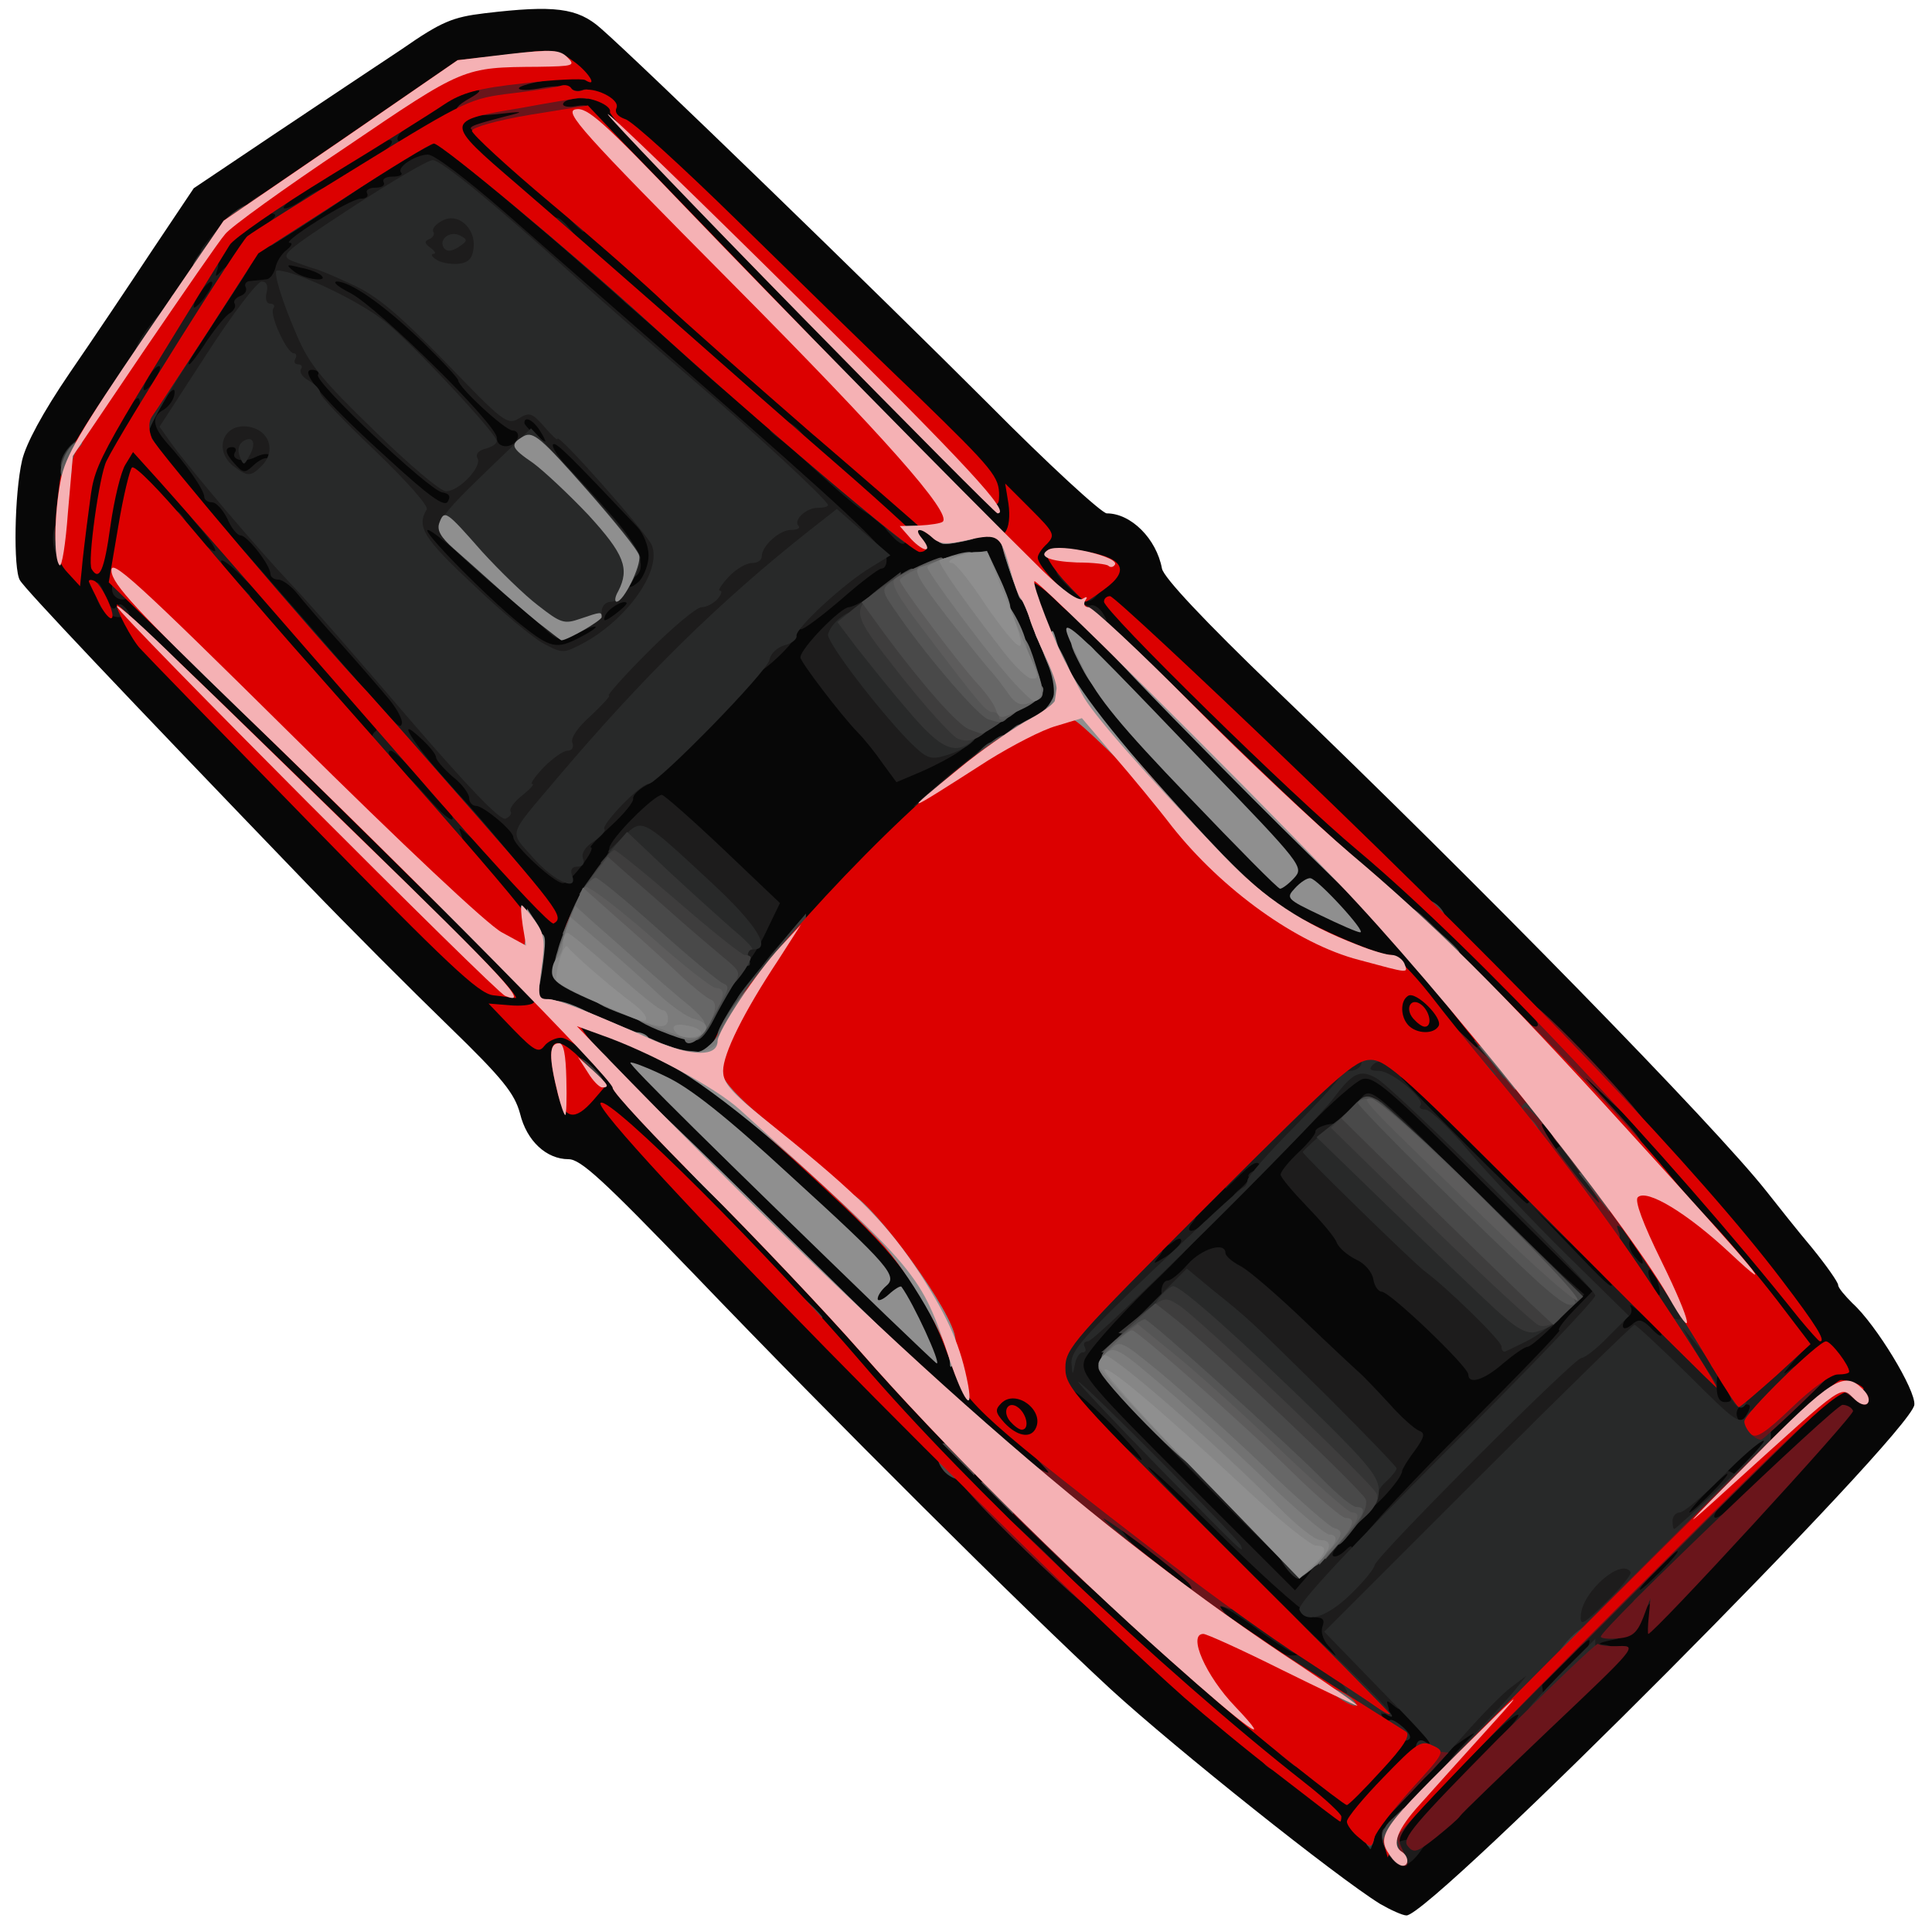 <?xml version="1.0" encoding="utf-8"?>
<!DOCTYPE svg PUBLIC "-//W3C//DTD SVG 1.0//EN" "http://www.w3.org/TR/2001/REC-SVG-20010904/DTD/svg10.dtd">
<svg version="1.0" xmlns="http://www.w3.org/2000/svg" width="50px" height="50px" viewBox="0 0 350 350" preserveAspectRatio="xMidYMid meet">
 <g fill="#070707">
  <path d="M250 344.9 c-7.9 -4.9 -36.9 -28 -48.8 -38.9 -16.1 -14.9 -49.9 -48.5 -75.6 -75.3 -16.3 -16.9 -20.4 -20.7 -22.6 -20.7 -4 0 -7.6 -3.3 -8.8 -8.3 -1 -3.6 -3 -6.2 -12.9 -15.8 -6.5 -6.3 -18.1 -17.9 -25.8 -25.9 -33.5 -34.8 -51.1 -53.4 -51.9 -54.9 -1.2 -2 -1 -15.6 0.4 -21.7 0.7 -3 3.7 -8.6 8.6 -15.8 4.2 -6.1 10.9 -16.1 15 -22.3 l7.5 -11.2 14.6 -9.8 c8.1 -5.4 18.4 -12.3 23.1 -15.4 7.2 -5 9.2 -5.8 15 -6.5 12.6 -1.5 16.8 -1 21 2.7 6.9 6 50.4 48.2 70.3 68.1 10.8 10.9 20.5 19.8 21.4 19.8 4.4 0 9 4.6 10 10 0.3 1.6 7.6 9.4 20.7 22 36.9 35.4 79.5 79 88.8 90.8 1.9 2.4 5.6 7.1 8.3 10.3 2.6 3.2 4.7 6.2 4.7 6.7 0 0.5 1.2 1.9 2.6 3.3 4.3 3.9 11.5 15.8 11.2 18.4 -0.7 5.3 -87.5 92.5 -92 92.5 -0.7 0 -2.9 -1 -4.8 -2.1z m-2.3 -31 c-0.6 -1 -1.7 -1.9 -2.4 -1.9 -0.7 0 -1.3 -0.9 -1.3 -2 0 -1.6 -0.7 -2 -3.5 -2 -2.4 0 -3.5 -0.5 -3.5 -1.5 0 -0.9 -0.9 -1.5 -2.5 -1.5 -1.4 0 -2.5 -0.4 -2.5 -1 0 -0.5 -0.6 -1 -1.4 -1 -0.8 0 -2.1 -0.6 -2.8 -1.3 -0.7 -0.8 -2.4 -1.9 -3.6 -2.6 -3.9 -2.1 -6.2 -4.4 -6.2 -6.3 0 -1.3 -0.8 -1.8 -2.6 -1.8 -1.7 0 -5.5 -2.3 -11 -6.7 -7.5 -5.9 -8.4 -7 -8.4 -10 0 -3.1 0.2 -3.3 3.3 -3.3 4.1 0.1 19 11.4 19.5 14.8 0.2 1.5 1 2.2 2.4 2.2 1.2 0 1.9 -0.2 1.7 -0.5 -0.2 -0.2 -7.4 -7.4 -15.9 -16 -14.3 -14.4 -15.5 -15.4 -15.8 -12.9 -0.2 1.4 0.1 3.1 0.7 3.7 0.6 0.6 1.1 2.6 1.1 4.5 0 3.4 0 3.4 -4 3 l-4 -0.4 5.3 5.4 c6.7 7 36.8 33.9 46.1 41.3 l7.1 5.7 2.7 -3 c2.3 -2.5 2.5 -3.3 1.5 -4.9z m18.8 -3.9 c2.9 0 4.5 -1.9 4.5 -5.2 0 -1.8 0.5 -2.8 1.5 -2.8 0.8 0 1.5 -0.7 1.5 -1.5 0 -0.8 0.9 -1.5 2 -1.5 1.3 0 2 -0.7 2 -1.9 0 -1.7 1 -2 6.8 -2.6 9.3 -0.9 9.2 -0.9 9.2 -5.7 0 -3.4 0.6 -4.8 3.2 -7.5 1.8 -1.8 3.8 -3.3 4.5 -3.3 0.8 0 1.3 -1.3 1.3 -3.7 0 -3.1 0.8 -4.5 4.6 -8.4 3.6 -3.6 4.5 -5.1 3.9 -6.8 -0.3 -1.1 -1.3 -2.1 -2.1 -2.1 -0.9 0 -1.4 -1.1 -1.4 -3 0 -1.6 -0.4 -3 -1 -3 -0.5 0 -1 -1.6 -1 -3.5 0 -3.3 0.2 -3.5 3.1 -3.5 1.9 0 3.9 0.8 4.9 2 2 2.3 5 1.8 6.9 -1.1 1.1 -1.8 0.7 -2.7 -3 -7.7 -2.4 -3.1 -6.8 -8.4 -9.9 -11.7 -3.1 -3.3 -8.6 -9.6 -12.2 -14 -3.6 -4.4 -8 -9.3 -9.7 -10.9 -1.8 -1.8 -3.1 -4 -3.1 -5.5 0 -3.3 -2.7 -6.1 -5.8 -6.1 -1.4 0 -3.6 -1 -4.9 -2.2 -2.2 -2.1 -2.4 -2.1 -1.7 -0.3 0.4 1.1 1.6 2.6 2.6 3.3 1.1 0.8 1.8 2.6 1.8 4.8 0 3.5 -0.1 3.5 -3.7 3.2 -2.7 -0.2 -4.1 -0.9 -4.7 -2.3 -1.3 -3.1 -5.3 -5.7 -8.1 -5.3 -2.2 0.3 -1 1.8 11.7 14.5 7.9 7.9 14.6 14.6 15.1 14.9 0.4 0.4 0.7 0 0.7 -0.9 0 -0.9 -0.6 -1.7 -1.4 -1.7 -2.3 0 -9.6 -10.6 -9.6 -14 0 -2.8 0.3 -3 3.4 -3 1.9 0 4.1 0.7 4.8 1.5 2.9 3.2 3.8 4.5 3.8 5.3 0 0.5 0.7 1.5 1.5 2.2 0.8 0.7 1.5 2.1 1.5 3.1 0 1.1 0.7 1.9 1.5 1.9 0.9 0 1.5 0.9 1.5 2.5 0 1.6 0.6 2.5 1.6 2.5 1.9 0 5 3.3 5.9 6.1 0.4 1.1 1.1 1.9 1.6 1.9 0.5 0 0.9 0.6 0.9 1.3 0 0.8 0.9 2.4 2 3.7 2.4 2.8 2.8 9 0.5 9 -0.8 0 -1.5 0.9 -1.5 2 0 2.2 -1 2.4 -8.4 1.4 -4.3 -0.6 -4.6 -0.9 -4.6 -3.7 l0 -3 -2.5 2.3 c-1.4 1.3 -2.5 2.8 -2.5 3.3 0 0.5 -9.2 10.1 -20.4 21.3 -13.7 13.7 -21.1 20.4 -22.5 20.4 -1.2 0 -2.1 0.6 -2.1 1.5 0 1 1 1.5 2.6 1.5 l2.7 0 -0.7 7.1 c-0.4 3.9 -1 7.7 -1.3 8.5 -0.4 1.1 0.7 1.4 5 1.4 4.8 0 5.9 0.4 9.3 3.5 2.5 2.3 4.1 3.2 4.8 2.5 0.5 -0.5 1.9 -1 3.1 -1z m-28.5 -30.2 c0 -0.7 2.9 -4.4 6.5 -8.2 3.5 -3.9 6.6 -7.8 6.8 -8.8 0.4 -1.5 -6.2 -10.6 -8.5 -11.6 -0.4 -0.2 -4.7 -4.2 -9.5 -8.8 -4.8 -4.7 -10 -9.2 -11.5 -10 -2.5 -1.3 -2.9 -1.2 -5.3 1.1 -1.4 1.4 -2.5 2.9 -2.5 3.4 0 0.4 -2.5 2.9 -5.6 5.6 l-5.6 4.8 16.8 16.8 c9.3 9.3 17.2 16.9 17.6 16.9 0.5 0 0.8 -0.6 0.8 -1.2z m-47.7 -34.7 c0.4 -4.1 1.2 -6 3.1 -7.8 1.4 -1.3 2.9 -2.3 3.4 -2.3 0.5 0 1.2 -0.9 1.5 -2 0.3 -1.4 1.4 -2 3.1 -2 1.7 0 2.6 -0.6 2.6 -1.5 0 -1.9 19.8 -22.5 21.7 -22.5 0.7 0 1.3 -0.6 1.3 -1.3 0 -0.7 0.9 -1.9 2 -2.7 1.1 -0.8 2 -1.8 2 -2.3 0 -1.6 4.8 -5.5 7.1 -5.9 1.4 -0.2 2.5 -1.1 2.8 -2.3 0.5 -2.7 1.9 -3.5 6.6 -3.5 l4 0 -0.3 -6.5 c-0.3 -5.3 -0.7 -6.5 -2 -6.5 -2.2 0 -9.2 -2.8 -16 -6.3 -7 -3.7 -11.2 -7.6 -25.5 -23.7 -6.6 -7.4 -12.3 -13.9 -12.8 -14.4 -0.8 -0.9 -11.4 4.7 -16.9 9.1 -4.6 3.7 -33.7 32.9 -37.5 37.7 -1.6 2 -4.4 6.3 -6.1 9.3 l-3 5.6 13 11.7 c7.2 6.4 15.4 14.2 18.3 17.2 4.7 5 10 13.8 11.8 19.7 2.6 8.3 2.9 8.6 9.3 8.6 l6 0 0.5 -5.4z m83.2 -4.1 c0.5 0 2.3 -1.4 4.1 -3.1 l3.1 -3 -16.1 -15.9 c-16.1 -15.8 -16.1 -15.9 -18.2 -13.9 -1.1 1 -2.3 1.9 -2.6 1.9 -0.3 0 -2 1.3 -3.7 3 l-3.2 2.9 3.9 3.8 c2.1 2.1 4.1 4.5 4.5 5.5 0.3 0.9 1.8 2.2 3.4 3 1.6 0.7 2.9 2.3 3.1 3.6 0.2 1.2 0.9 2.2 1.5 2.2 0.7 0 4.4 3.1 8.2 6.9 6.9 6.7 7 6.8 9.1 4.9 1.1 -1 2.4 -1.8 2.9 -1.8z m16.5 -18.5 c0 -0.8 -0.7 -1.5 -1.6 -1.5 -1.4 0 -1.4 0.3 -0.4 1.5 0.7 0.8 1.4 1.5 1.6 1.5 0.2 0 0.4 -0.7 0.4 -1.5z m-159.7 -47.4 c3.1 -4.8 5.7 -9.3 5.7 -9.8 0 -0.5 -3.7 -4.5 -8.2 -8.7 l-8.2 -7.8 -2.8 3.1 c-1.5 1.6 -2.8 3.4 -2.8 3.9 0 0.4 -1.2 2.4 -2.6 4.3 -2.5 3.3 -7.4 13.1 -7.4 14.8 0 0.9 17.3 8.6 20.1 9 0.3 0.1 3.1 -3.9 6.2 -8.8z m-35.3 -3 c0 -1.2 -10.6 -13.6 -36.5 -42.5 -13.1 -14.6 -21.5 -24.3 -21.5 -24.8 0 -0.2 -2.2 -2.8 -5 -5.8 -2.7 -3 -5 -5.8 -5 -6.2 0 -0.4 -0.4 -0.8 -0.8 -0.8 -0.5 0 -1.2 2.6 -1.8 5.8 l-0.9 5.7 16.2 15.5 c9 8.5 24.9 24.2 35.5 34.8 10.6 10.5 19.4 19.2 19.5 19.2 0.2 0 0.3 -0.4 0.3 -0.9z m9 -21.4 c0 -0.4 1.4 -2 3.1 -3.4 1.7 -1.5 3.5 -3.7 4 -5 0.5 -1.3 1.9 -2.8 3.1 -3.3 2.7 -1.1 26.8 -25.3 26.8 -26.9 0 -0.6 0.5 -1.1 1.1 -1.1 0.6 0 3.7 -2.3 7 -5.2 5.6 -4.9 5.8 -5.2 4.3 -7 -1 -1 -2.8 -1.8 -4.1 -1.8 -1.8 0 -2.3 0.5 -2.3 2.5 0 2.2 -0.4 2.5 -3.5 2.5 -3.1 0 -3.5 0.3 -3.5 2.5 0 2.2 -0.4 2.5 -3.5 2.5 -3.3 0 -3.5 -0.2 -3.5 -3.5 0 -3 0.3 -3.5 2.4 -3.5 1.9 0 2.5 -0.6 2.8 -2.7 0.2 -2.2 0.9 -2.9 3.1 -3.1 1.8 -0.2 2.7 -0.9 2.7 -2.1 0 -2.1 -3.9 -5.8 -26 -24.9 -9.6 -8.3 -20.2 -17.6 -23.5 -20.6 l-6.1 -5.5 0.4 3.6 c0.5 4.4 -0.7 5.3 -7.4 5.3 -5.5 0 -6.4 -0.8 -6.4 -5.6 0 -4.5 1.7 -6.4 5.8 -6.4 l3.7 -0.1 -3.5 -3 c-3 -2.6 -3.6 -2.7 -4.6 -1.4 -0.6 0.8 -1.6 1.5 -2.3 1.5 -0.6 0 -1.1 0.5 -1.1 1 0 0.6 -0.7 1 -1.5 1 -0.8 0 -1.5 0.5 -1.5 1 0 0.6 -0.7 1 -1.6 1 -1.7 0 -10.4 5 -10.4 6 0 0.3 1.5 1.1 3.3 1.8 7.7 3.1 11.6 5.6 18 11.8 3.7 3.7 6.7 6.9 6.7 7.2 0 0.3 1.4 2.1 3.2 3.9 2.4 2.5 4 3.3 6.8 3.3 2.4 0 3.9 0.6 4.8 2 0.7 1.1 1.6 2 2.1 2 0.5 0 3.8 3 7.3 6.7 3.5 3.7 7.3 7.8 8.6 9 3 3.3 3.2 12.3 0.2 15.3 -1.1 1.1 -2 2.6 -2 3.3 0 0.7 -2.5 2.9 -5.6 5 -4.5 3 -6.6 3.7 -10.4 3.7 -5.6 0 -7.1 -1 -18.7 -12.4 -7.3 -7.1 -8.3 -8.5 -8.3 -11.6 0 -3.1 -1.1 -4.5 -10.4 -13.5 -8.6 -8.2 -11.1 -11.3 -13.9 -17.1 -2.8 -5.9 -3.6 -6.9 -4.8 -6 -2.3 1.7 -9.9 13.3 -9.9 15 0 0.8 -0.5 1.8 -1.2 2.2 -0.8 0.5 -0.7 1 0.4 1.8 0.8 0.6 2 2 2.6 3.1 1.1 1.9 1.1 1.8 1.2 -0.7 0 -1.6 0.5 -2.8 1 -2.8 0.6 0 1 -0.7 1 -1.5 0 -1.1 1.2 -1.5 5 -1.5 4.3 0 5 0.3 5 2 0 1.1 0.5 2 1 2 0.6 0 1 1.5 1 3.4 0 2.6 -0.5 3.6 -2 4.1 -1.1 0.3 -2 1.1 -2 1.6 0 0.5 -1.1 0.9 -2.4 0.9 -2.2 0 -2.3 0.2 -1.3 2.5 0.7 1.4 1.7 2.5 2.3 2.5 1.2 0 5.4 5.4 5.4 7 0 0.5 0.6 1 1.4 1 0.8 0 2.4 1.2 3.5 2.6 1.2 1.5 4.8 5.7 8.1 9.3 7.4 8.3 11 12.7 11 13.6 0 0.3 1.4 1.8 3 3.2 1.7 1.3 3 2.9 3 3.5 0 0.5 1.4 2.1 3 3.5 1.7 1.3 3 3.1 3 3.9 0 0.8 0.3 1.4 0.8 1.4 0.4 0 1.7 0.3 2.9 0.6 1.8 0.5 2.2 0.1 2.5 -2.3 0.2 -2.4 0.8 -2.8 3.6 -3.1 2.9 -0.3 3.2 -0.6 3.2 -3.8 0 -3.2 0.2 -3.4 3.5 -3.4 3.5 0 3.5 0 3.5 4.5 0 4.1 -0.2 4.5 -2.5 4.5 -2 0 -2.5 0.5 -2.5 2.5 0 2 -0.6 2.7 -3 3.2 -3.7 0.7 -4 3.6 -0.8 7 2.1 2.3 2.3 2.3 3.5 0.7 0.7 -1 1.3 -2.2 1.3 -2.7z m71.4 -20.8 c5 -3.4 9 -6.7 8.8 -7.3 -0.1 -0.6 -1.3 -3.6 -2.6 -6.6 -1.3 -3 -3 -7 -3.7 -8.7 -0.9 -2.2 -2.1 -3.3 -3.4 -3.3 -2.8 0.1 -9.5 3.2 -13.1 6.3 -1.8 1.5 -3.8 2.7 -4.6 2.7 -0.8 0 -2.7 1.3 -4.3 3 l-2.8 2.9 4.3 5.6 c2.3 3 4.5 5.5 4.9 5.5 0.3 0 1.4 1.4 2.3 3 0.9 1.7 2.5 3 3.4 3 1 0 5.8 -2.8 10.8 -6.1z m-67.8 -22.4 c1.7 -1.6 1.1 -7.5 -0.7 -7.5 -0.5 0 -0.9 -1.3 -0.9 -2.8 0 -3.5 -2.5 -5.9 -6.5 -6.4 -2.6 -0.3 -3 -0.8 -3.3 -3.5 -0.2 -2.4 -0.8 -3.3 -2.2 -3.3 -1 0 -2 0.7 -2.4 1.5 -0.3 0.9 -1.8 1.5 -3.6 1.5 -2.5 0 -3 0.4 -3 2.5 0 1.4 0.5 2.5 1 2.5 0.6 0 1 1.2 1 2.7 0 3.3 2.6 6.3 5.5 6.3 2.5 0 4.5 1.8 4.5 4 0 0.9 0.5 2.1 1.2 2.8 1.7 1.7 7.6 1.5 9.4 -0.3z m36.7 -43.2 c-16.5 -17 -32.2 -33.2 -34.9 -36.2 l-4.9 -5.3 -4.9 0.6 c-2.7 0.3 -5.3 0.9 -5.8 1.4 -0.4 0.4 6.1 6.7 14.5 14 14.4 12.4 47.1 41.1 58.8 51.5 12.5 11.1 5.2 2.8 -22.8 -26z m-60 18 c0.4 -3.7 0.1 -4.1 -9.5 -13.9 -6.5 -6.6 -11.7 -11 -14.9 -12.5 -2.7 -1.2 -5.1 -2 -5.4 -1.7 -1 0.9 3.8 9.8 5.2 9.8 0.7 0 1.3 0.6 1.3 1.4 0 1.7 19.9 20.6 21.6 20.6 0.7 0 1.4 -1.7 1.7 -3.7z"/>
  <path d="M108 126.7 c0 -4.3 1.5 -5.7 6.2 -5.7 3.6 0 3.8 0.2 3.8 3.1 0 3.8 -2.3 5.8 -6.7 5.9 -3.1 0 -3.3 -0.2 -3.3 -3.3z"/>
  <path d="M122.2 112.3 c0.3 -3.6 0.5 -3.8 4.1 -4.1 l3.8 -0.3 -0.3 3.8 c-0.3 3.6 -0.5 3.8 -4.1 4.1 l-3.8 0.3 0.3 -3.8z"/>
 </g>
 <g fill="#1d1c1c">
  <path d="M252.7 337.3 c-1.9 -1.9 -0.5 -3.9 2.9 -4.1 l3.5 -0.3 -1.8 2.5 c-1.8 2.5 -3.4 3.2 -4.6 1.9z"/>
  <path d="M263.1 318.3 c0.8 -1 2.3 -2.6 3.4 -3.7 1.1 -1 0.3 -0.6 -1.7 0.8 l-3.8 2.7 0 -2.4 c0 -2.8 6.4 -11.4 9.1 -12.2 1 -0.4 1.9 -1.1 1.9 -1.6 0 -0.5 1.5 -0.9 3.4 -0.9 3.4 0 3.5 0 4.1 5.4 0.8 6.1 0.3 7.6 -2.6 7.6 -1 0 -1.9 0.7 -1.9 1.5 0 1 -1 1.5 -2.7 1.5 l-2.7 0 2.7 -2.8 c4.9 -5.1 2.8 -4.6 -2.5 0.7 -2.9 2.8 -5.9 5.1 -6.7 5.1 -1.1 0 -1.1 -0.3 0 -1.7z"/>
  <path d="M240.8 309.9 c-1.6 -0.6 -2.8 -1.5 -2.8 -2 0 -0.5 -0.6 -0.9 -1.3 -0.9 -0.7 0 -2.5 -1.2 -4 -2.6 -1.5 -1.4 -4.1 -3 -5.7 -3.6 -1.7 -0.5 -3 -1.6 -3 -2.4 0 -0.8 -0.9 -1.4 -2 -1.4 -1.6 0 -2 -0.7 -2 -3.5 0 -3.1 0.3 -3.5 2.5 -3.5 1.4 0 2.5 -0.4 2.5 -0.9 0 -1.3 -18.7 -20.1 -20 -20.1 -0.5 0 -1 -0.5 -1 -1.1 0 -0.7 -2.9 -4 -6.5 -7.6 -6.3 -6.2 -6.5 -6.5 -7.1 -12.7 l-0.7 -6.4 7.9 -7.6 c6.1 -5.9 8.6 -7.6 10.8 -7.6 2.5 0 2.7 0.2 1.5 1.7 -1.2 1.4 -1 1.4 1.4 -0.1 1.5 -1 2.7 -2.3 2.7 -2.8 0 -0.6 -0.6 -0.5 -1.5 0.2 -1.3 1.1 -1.5 0.8 -1.5 -1.9 0 -2.8 0.3 -3.1 3.1 -3.1 2.7 0 3 0.2 1.9 1.5 -1.5 1.8 0.1 2 1.8 0.3 0.7 -0.7 1.2 -0.8 1.2 -0.2 0 0.6 -4.9 5.9 -11 11.7 -6.2 6.1 -11.3 11.9 -11.6 13.3 -0.6 2.4 1.2 4.5 18.8 22.1 l19.4 19.4 2 -2.3 c1.1 -1.4 1.3 -1.8 0.3 -1 -1.4 1 -4 -1.2 -19 -16.3 -9.6 -9.7 -17.8 -18.4 -18.3 -19.4 -0.5 -1.2 -0.4 -2.6 0.3 -3.7 1.1 -1.8 1.1 -1.7 0.9 0.4 -0.2 1.8 3.4 5.9 16.7 19.2 15.2 15.2 17.1 16.8 18.5 15.5 0.9 -0.8 2.9 -1.5 4.5 -1.5 2.3 0 2.6 0.2 1.5 1.5 -1.5 1.8 0.1 2 1.8 0.3 0.9 -0.9 1.2 -0.9 1.2 0.2 0.1 0.8 0.7 0.1 1.4 -1.7 0.8 -1.7 9.4 -11 19.2 -20.7 9.7 -9.7 17.3 -17.6 16.9 -17.6 -0.5 0 0.7 -1.6 2.5 -3.5 l3.5 -3.6 -19.7 -19.5 c-17.2 -17.2 -19.9 -19.5 -22 -18.9 -1.2 0.4 -5.8 4.4 -10.1 8.9 -5.1 5.3 -8 7.6 -8.4 6.8 -0.4 -1 -1.3 -0.6 -3.4 1.4 l-2.9 2.8 0 -2.7 c0 -1.7 0.5 -2.7 1.5 -2.7 0.8 0 1.5 -0.7 1.5 -1.6 0 -0.9 1.3 -3 2.9 -4.7 14.7 -15.8 13.3 -14.7 19 -14.7 6 0 9.1 1.3 9.1 3.8 0 2.3 1.9 4.2 4.2 4.2 1.1 0 1.8 0.7 1.8 1.8 0 2.2 8 10.2 10.1 10.2 0.8 0 5.4 3.9 10.2 8.7 8.6 8.7 8.7 8.7 8.7 5.6 0 -2.8 -0.3 -3.2 -3.2 -3.5 -2.8 -0.2 -3.4 -0.8 -3.6 -3 -0.2 -1.7 -0.9 -2.8 -1.8 -2.8 -1.1 0 -1.4 -0.9 -1.2 -3.2 0.3 -2.9 0.7 -3.3 3.6 -3.6 2.7 -0.3 3.2 0 3.2 1.7 0 1.2 0.6 2.1 1.4 2.1 1.7 0 2.6 2.2 2.6 6.1 0 2.6 0.4 2.9 3 2.9 2.3 0 3 0.4 3 2 0 1.1 0.6 2 1.4 2 0.8 0 1.8 1 2.2 2.2 0.3 1.2 1 2.6 1.5 3.2 3.6 4.5 10.9 16.8 10.9 18.4 0 2.6 3.6 1.9 4.3 -0.9 0.4 -1.4 1.4 -1.9 4.3 -1.9 l3.7 0 -1.9 2.2 c-1.5 1.9 -1.6 2 -0.1 0.9 1.5 -1.2 1.7 -1 1.7 1.9 0 2.3 -0.5 3.3 -2 3.7 -1.1 0.3 -2 1.2 -2 2 0 0.8 -0.9 1.7 -2 2 -1.1 0.3 -2 0.9 -2 1.4 0 0.5 -1.7 0.9 -3.7 0.9 -3.2 0 -4.5 -0.9 -10.6 -7 -3.9 -3.8 -7.3 -7 -7.6 -7 -0.4 0 -11.7 11.1 -25.4 24.8 l-24.7 24.7 4 4.5 c2.5 2.9 3.9 5.5 4 7.4 0 2.4 -0.2 2.7 -1.5 1.6 -1.3 -1.1 -1.4 -1 -1 0.2 0.4 1.1 -0.4 1.5 -3.7 1.5 -2.4 0.1 -5.5 -0.3 -7 -0.8z m-6.8 -10.6 c-0.8 -0.4 -3.8 -2.3 -6.7 -4.5 -5.9 -4.3 -8.3 -5.1 -3.9 -1.3 1.6 1.4 3.2 2.5 3.6 2.5 0.4 0 1.7 0.9 3 2 1.3 1.1 3 2 3.9 1.9 1.4 0 1.4 -0.1 0.1 -0.6z m6.6 -1.2 c-0.9 -1 -1.4 -2.5 -1 -3.5 0.4 -1.1 0.1 -1.6 -1.3 -1.6 -1.2 0 -7.7 -5.7 -16.1 -13.9 -7.8 -7.7 -14.2 -13.7 -14.2 -13.3 0 0.7 33.1 33.9 33.9 34.1 0.2 0.1 -0.3 -0.7 -1.3 -1.8z m-39.3 -40.1 c-3.3 -3.3 -6.4 -6 -6.9 -6 -0.5 0 2 2.9 5.6 6.5 3.5 3.5 6.6 6.2 6.8 6 0.3 -0.2 -2.2 -3.1 -5.5 -6.5z m115.7 -3.2 c0 -0.4 -0.6 -0.5 -1.4 -0.2 -0.8 0.3 -1.2 1.2 -0.9 2.1 0.5 1.2 0.7 1.2 1.4 0.1 0.5 -0.7 0.9 -1.6 0.9 -2z m-4.1 -3 c-1.7 -3.4 -1.9 -3.4 -1.9 -0.5 0 1.8 0.5 2.7 1.5 2.7 1.3 0 1.4 -0.4 0.4 -2.2z m-11.9 -10.1 c0 -0.2 -1.4 -1.6 -3.2 -3.3 -1.7 -1.6 -2.8 -2.4 -2.4 -1.7 0.3 0.6 0.2 1.4 -0.4 1.8 -0.5 0.3 -1 1.1 -1 1.7 0 0.6 0.6 0.6 1.6 -0.2 1.2 -1.1 1.8 -1 3.2 0.3 1.6 1.7 2.2 2 2.2 1.4z m-0.7 -9.5 c-0.3 -1.2 -0.9 -2.2 -1.4 -2.2 -0.5 0 -0.3 1.1 0.3 2.5 1.3 3 2 2.8 1.1 -0.3z m-8.3 0.5 c0 -0.1 -3.3 -3.4 -7.2 -7.2 l-7.3 -7 7 7.3 c6.4 6.7 7.5 7.7 7.5 6.9z m4.8 -6.3 c-0.7 -1.5 -1.4 -2.1 -1.6 -1.5 -0.2 0.7 0.2 1.8 0.8 2.6 1.8 2.2 2.1 1.8 0.8 -1.1z m-19.8 -8.7 c0 -0.1 -5.7 -5.8 -12.7 -12.7 -7 -6.9 -11.6 -11.2 -10.3 -9.6 3.2 3.7 22.1 22.6 22.6 22.6 0.2 0 0.4 -0.1 0.4 -0.3z"/>
  <path d="M287.7 298.3 c0.5 -1.4 0.3 -1.5 -0.7 -0.6 -2.5 2.3 -4 0.3 -4 -5.1 0 -4.6 0.4 -5.6 3.3 -8.4 1.8 -1.8 4.2 -3.2 5.3 -3.2 1 0 2.8 -1.1 3.8 -2.5 1 -1.4 2.5 -2.5 3.2 -2.5 0.8 0 1.4 -1.1 1.4 -2.5 0 -2 0.5 -2.5 2.5 -2.5 1.4 0 2.5 -0.4 2.5 -1 0 -0.5 0.7 -1 1.5 -1 0.8 0 1.5 -0.7 1.5 -1.5 0 -1.5 2.6 -2 5.4 -0.9 2.3 0.9 2 2.7 -0.9 5.4 -2.8 2.6 -2.5 4.2 0.3 1.7 1.8 -1.6 1.8 -1.5 1.4 1.6 -0.4 3.3 -6.5 10.7 -8.9 10.7 -0.7 0 -1.3 0.7 -1.3 1.5 0 0.8 -0.7 1.5 -1.5 1.5 -0.8 0 -1.5 0.7 -1.5 1.5 0 0.8 -0.4 1.5 -1 1.5 -0.5 0 -1 -0.6 -1 -1.2 0 -0.7 -0.8 0.3 -1.8 2.2 -1.3 2.7 -2.5 3.6 -5.2 4.1 -1.9 0.4 -2.7 0.7 -1.8 0.8 3.1 0.2 3 2.1 -0.1 2.1 -2.5 0 -2.9 -0.3 -2.4 -1.7z m13.3 -13.8 c1.9 -1.9 3.2 -3.5 2.9 -3.5 -0.3 0 -2 1.6 -3.9 3.5 -1.9 1.9 -3.2 3.5 -2.9 3.5 0.3 0 2 -1.6 3.9 -3.5z m9 -14 c1.9 -1.9 3.2 -3.5 2.9 -3.5 -0.3 0 -2 1.6 -3.9 3.5 -1.9 1.9 -3.2 3.5 -2.9 3.5 0.3 0 2 -1.6 3.9 -3.5z"/>
  <path d="M199.2 277.8 c0.3 -2.9 0.7 -3.3 3.6 -3.6 2.9 -0.3 3.2 -0.1 3.2 2.4 0 2.4 -0.2 2.5 -1.7 1.3 -1.5 -1.1 -1.4 -1 0.1 0.9 l1.9 2.2 -3.7 0 c-3.6 0 -3.7 -0.1 -3.4 -3.2z"/>
  <path d="M246.2 269.6 l0.5 -4.3 -10.6 -10.6 c-16.9 -16.7 -19.3 -18.7 -23 -18.7 -2 0 -2.7 -0.5 -2.7 -2 0 -1.1 0.5 -2 1.1 -2 0.6 0 2.2 -1.3 3.7 -3 2.5 -2.8 6.8 -4.1 6.8 -2 0 0.5 1.2 1.6 2.8 2.4 1.5 0.8 6.6 5.2 11.4 9.8 4.8 4.6 9.3 8.8 10 9.4 0.7 0.6 3.1 3.1 5.4 5.6 2.2 2.5 4.7 4.7 5.5 5 1.1 0.4 1 1.1 -0.8 3.6 -1.3 1.7 -2.3 3.4 -2.3 3.7 0 1.4 -5.6 7.5 -6.9 7.5 -1 0 -1.2 -1.1 -0.9 -4.4z"/>
  <path d="M266 249 c0 -1.4 -14.2 -15 -15.7 -15 -0.6 0 -1.3 -1 -1.5 -2.2 -0.2 -1.3 -1.5 -2.9 -3.1 -3.6 -1.6 -0.8 -3.1 -2.1 -3.5 -3 -0.3 -1 -2.8 -3.9 -5.4 -6.6 -2.6 -2.7 -4.8 -5.3 -4.8 -5.8 0 -0.6 1.5 -2.4 3.3 -4.1 1.7 -1.6 3.1 -3.3 3 -3.7 -0.1 -0.4 0.9 -1 2.3 -1.3 2.4 -0.4 2.6 -0.2 2.2 2.5 -0.4 2.6 0.5 3.9 8.1 11.5 4.7 4.7 9.4 9.1 10.3 9.7 1 0.7 4.2 3.6 7.3 6.4 6.2 5.8 9.1 6.4 11.9 2.6 l1.9 -2.6 -15.4 -15.4 c-9.6 -9.6 -16.1 -15.4 -17.4 -15.4 -1.1 0 -2.7 -0.4 -3.5 -1 -1.2 -0.7 -1.1 -1.2 0.5 -3 1.8 -2 1.9 -2 17.4 13.4 8.6 8.4 17.3 16.9 19.3 18.7 l3.8 3.4 -4.7 4.7 c-2.6 2.7 -5.1 4.8 -5.6 4.8 -0.5 0 -2.5 1.4 -4.4 3 -3.4 3 -6.3 3.9 -6.3 2z"/>
  <path d="M224.5 215.5 c1.1 -0.9 1.9 -1.9 1.7 -2.3 -0.2 -0.3 0.2 -0.8 1 -1.1 0.9 -0.3 0.8 0.2 -0.3 1.9 -0.9 1.3 -2.2 2.6 -3 2.8 -0.8 0.2 -0.5 -0.4 0.6 -1.3z"/>
  <path d="M265 190.9 c0 -2.7 0.2 -3 1.5 -1.9 1.3 1.1 1.4 1 0.9 -0.4 -0.5 -1.2 0 -1.6 2 -1.6 2.3 0 2.6 0.4 2.6 3.6 0 3.3 -0.2 3.5 -1.7 2.3 -1.1 -1 -1.4 -1 -0.9 -0.1 0.5 0.8 -0.1 1.2 -1.8 1.2 -2.2 0 -2.6 -0.4 -2.6 -3.1z"/>
  <path d="M132 172.4 c0 -3.4 -0.8 -4.5 -7.7 -11 -5.6 -5.2 -8.1 -7 -9.2 -6.4 -0.9 0.4 -2.8 1.3 -4.3 2.1 -1.6 0.7 -2.8 1.8 -2.8 2.6 0 0.7 -0.5 1.3 -1.1 1.3 -1.1 0 -0.5 -1.5 1.8 -4.2 0.8 -0.9 1.6 -2.3 1.7 -3.2 0.2 -1.7 8.1 -9.6 9.5 -9.6 0.4 0 5.4 4.4 11.1 9.8 l10.3 9.8 -2.9 6 c-3.6 7.1 -6.4 8.4 -6.4 2.8z"/>
  <path d="M138 175.5 c0 -0.6 0.8 -1.7 4.5 -5.9 l2.5 -2.9 0 3.7 c0 3.2 -0.3 3.6 -2.5 3.6 -1.4 0 -2.5 0.5 -2.5 1 0 0.6 -0.4 1 -1 1 -0.5 0 -1 -0.2 -1 -0.5z"/>
  <path d="M93.2 158.7 c-1.8 -1.8 -3.2 -3.8 -3.2 -4.5 0 -0.7 -0.4 -1.2 -1 -1.2 -2.1 0 -2.5 -0.2 -4.3 -1.8 -1.7 -1.5 -1.7 -1.5 -1.1 0.1 0.5 1.3 0 1.7 -2 1.7 -1.6 0 -2.6 -0.6 -2.6 -1.5 0 -0.8 -0.4 -1.5 -1 -1.5 -0.5 0 -1 -1.1 -1 -2.5 0 -1.8 -0.5 -2.5 -2 -2.5 -1.5 0 -2 -0.7 -2 -2.7 0 -2.6 0.2 -2.6 4.5 2.2 2.4 2.8 4.4 4.5 4.5 3.8 0 -0.6 -0.3 -1.3 -0.7 -1.5 -0.5 -0.1 -2.8 -2.7 -5.1 -5.5 -2.4 -2.9 -4.8 -5.3 -5.4 -5.3 -0.6 0 -0.5 0.6 0.2 1.5 1.1 1.3 0.8 1.5 -1.4 1.5 -2.2 0 -2.6 -0.4 -2.6 -2.9 0 -1.7 0.4 -3.3 1 -3.6 1.2 -0.8 -1.7 -4.8 -9.7 -13.4 -3.4 -3.6 -6.3 -7 -6.3 -7.4 0 -1.1 -2.6 -3.7 -3.8 -3.7 -0.5 0 -2.5 -1.6 -4.5 -3.7 -4.2 -4.2 -5.1 -3.4 -1 0.9 l2.7 2.8 -2.7 0 c-2 0 -2.7 -0.5 -2.7 -2 0 -1.3 -0.7 -2 -2 -2 -1.6 0 -2 -0.7 -2 -3.1 0 -2.7 0.2 -3 1.5 -1.9 2.7 2.2 1.6 -0.1 -2.1 -4.3 -1.9 -2.3 -3.8 -5.4 -4.1 -6.9 -0.3 -1.6 -1.1 -2.8 -1.8 -2.8 -2.3 0 -4.7 -5 -4.3 -9.1 0.4 -4.4 0.1 -4.7 -1.8 -2.2 -1.2 1.6 -1.3 1.4 -1.4 -1.9 0 -3.1 0.3 -3.8 2 -3.8 2.2 0 2.8 -2.6 0.8 -3.2 -1.3 -0.5 0.7 -4.3 4.4 -8.2 1 -1.1 1.8 -2.3 1.8 -2.8 0 -0.4 0.9 -0.8 2 -0.8 1.6 0 2 -0.7 2 -3 0 -2.5 0.4 -3 2.5 -3 1.9 0 2.3 0.4 1.9 1.8 -0.5 1.5 -0.4 1.5 0.8 0.2 0.7 -0.8 2.3 -1.6 3.6 -1.7 2.6 -0.3 2.8 -0.8 -3.8 9.2 -5.6 8.5 -6.2 9.5 -5.7 9.5 0.2 0 1.7 -1.9 3.2 -4.3 1.6 -2.3 3.4 -4.6 4.2 -5 0.7 -0.5 1.1 -1.2 0.8 -1.7 -0.3 -0.4 0.2 -1.1 1.1 -1.4 0.8 -0.3 1.2 -1 0.9 -1.6 -0.3 -0.5 0.1 -1.1 0.9 -1.1 0.9 -0.1 2.2 -0.2 2.8 -0.3 0.7 0 1.4 -1 1.7 -2.1 0.2 -1.1 1.1 -2.5 2 -3.2 0.9 -0.7 1.2 -1.3 0.6 -1.3 -1.8 0 10.9 -8 12.8 -8 1 0 1.5 -0.4 1.2 -1 -0.3 -0.5 0.3 -1 1.5 -1 1.2 0 1.8 -0.4 1.5 -1 -0.3 -0.6 0.4 -1 1.6 -1 1.2 0 1.9 -0.3 1.6 -0.7 -1 -0.9 2.4 -3.2 4.8 -3.3 1.2 0 7.1 4.5 14 10.5 6.6 5.8 21 18.4 32 28 30.2 26.4 37 32.8 37.1 34.7 0.1 1 -0.3 1.8 -0.9 1.8 -0.5 0 -3.8 2.5 -7.2 5.5 -3.5 3 -6.8 5.5 -7.4 5.5 -0.6 0 -1 0.4 -0.9 0.8 0.4 1.1 -6 7.2 -7.4 7.2 -0.5 0 -0.8 -1.7 -0.6 -3.7 0.3 -3.3 0.7 -3.8 3 -4.1 1.8 -0.2 2.8 -1 3 -2.4 0.2 -1.2 3.1 -4.5 6.5 -7.4 5.4 -4.6 5.9 -5.3 4 -5.8 -1.2 -0.3 -2.8 0.1 -3.7 0.9 -0.9 0.8 -1.9 1.5 -2.1 1.5 -0.6 0 -16.3 14.4 -23.4 21.5 -7.1 7.1 -14.2 14.9 -20.7 22.6 -4.6 5.4 -4.7 5.7 -2.9 7.3 1.7 1.6 1.9 1.6 2.4 -0.4 0.3 -1.1 1.2 -2 2.1 -2 0.9 0 1.6 -0.8 1.6 -1.8 0 -2.9 4.1 -5.9 9 -6.6 4.2 -0.6 4.3 -0.5 2 0.7 -1.4 0.8 -2.4 1.8 -2.3 2.4 0.1 0.6 -1.7 2.8 -4 4.9 -2.3 2.1 -4 3.9 -3.7 3.9 1.2 0 -3.7 6.5 -5 6.5 -1.6 0 -9 -6.9 -9 -8.3 0 -1.2 -5.3 -5.6 -6.7 -5.7 -0.7 0 -1.3 -0.6 -1.3 -1.4 0 -0.8 -1.3 -2.6 -3 -3.9 -1.6 -1.4 -3 -3 -3 -3.5 0 -0.5 -1.1 -1.9 -2.5 -3.2 -6.1 -5.8 -0.3 2.7 7.6 11 2.7 2.9 9.1 10.6 13.2 15.8 2 2.6 -1 1.1 -4.1 -2.1z m1.9 -21.9 c2.7 -2.9 4.9 -5.5 4.9 -5.9 0 -0.4 0.7 -1.2 1.5 -1.9 0.9 -0.7 3.5 -3.6 5.8 -6.4 2.9 -3.5 3.4 -4.5 1.7 -3.3 -2.9 2 -11.3 2.3 -13.2 0.4 -0.7 -0.7 -2.1 -1.6 -3 -2 -1 -0.3 -1.8 -1.6 -1.8 -2.7 0 -1.4 -0.7 -2 -2.2 -2 -1.4 0 -4.7 -2.5 -9 -6.7 -5.8 -5.8 -6.8 -7.3 -6.8 -10.3 0 -2.8 -1 -4.5 -4.6 -8.2 -2.5 -2.7 -4.9 -4.8 -5.5 -4.8 -0.5 0 -0.9 -0.7 -0.9 -1.5 0 -0.8 -0.5 -1.5 -1.1 -1.5 -1.8 0 -5.9 -4.3 -5.9 -6.2 0 -1 -0.7 -1.8 -1.5 -1.8 -1 0 -3 -2.9 -5 -7.2 -1.9 -4 -3.5 -6.7 -3.5 -5.9 0 1.4 -8.7 15.2 -10.1 16.2 -1.1 0.7 0 6.9 1.2 6.9 0.5 0 0.9 -1.3 0.9 -2.8 0 -4 1.7 -5.2 7.7 -5.2 6.3 0 7.8 1.9 7 8.8 -0.5 4.7 -1.8 6.2 -5.3 6.2 -2.1 0 -2.1 0.1 -0.5 3.4 0.9 1.9 2.4 3.7 3.3 3.9 1 0.3 2.6 1.9 3.5 3.6 1 1.7 2.4 3.1 3.1 3.1 0.6 0 1.2 0.4 1.2 0.9 0 0.4 2.1 3 4.8 5.7 2.6 2.7 6.1 6.5 7.7 8.5 8.2 9.9 20 23.8 20.4 23.8 0.2 0.1 2.5 -2.2 5.2 -5.1z m-24.6 -10.1 c-1.4 -1.7 -5.3 -6.2 -8.5 -9.8 -3.3 -3.6 -6.9 -7.8 -8.1 -9.3 -1.1 -1.4 -2.7 -2.6 -3.5 -2.6 -0.8 0 -1.4 -0.5 -1.4 -1 0 -1.6 -4.2 -7 -5.4 -7 -0.6 0 -1.7 -1.3 -2.4 -3 -0.8 -1.6 -2 -3 -2.8 -3 -0.8 0 -1.4 -0.5 -1.4 -1 0 -1.2 -3.3 -6 -6.8 -9.8 -2.6 -3 -2.8 -4.8 -0.5 -6 0.9 -0.6 1.8 -1.8 1.9 -2.8 0.2 -1.3 -0.4 -1 -2.1 1.2 -1.3 1.6 -2.4 3.9 -2.5 5.2 0 1.9 5.3 8.8 15.6 20.2 1.3 1.4 7.4 8.4 13.6 15.5 16.3 18.9 16.2 18.7 16.6 17.6 0.2 -0.6 -0.8 -2.6 -2.3 -4.4z m34.5 -11.2 c4.1 -2.1 3.8 -2.8 -0.4 -0.8 -3.4 1.6 -3.4 1.6 -6.8 -1.6 -2.2 -2 -2.8 -3.1 -1.7 -3.1 0.8 0 2 0.5 2.6 1.1 2.8 2.8 7.2 0.8 7.3 -3.3 0 -1.1 0.8 -1.8 1.9 -1.8 1.1 0 2.2 -0.6 2.4 -1.2 0.4 -1 0.8 -0.9 1.7 0.2 1 1.3 1.1 1.2 0.6 -0.4 -0.4 -1 -0.1 -2.5 0.5 -3.2 1.1 -1.4 0.9 -1.5 -3.8 -3 -0.7 -0.2 -1.3 -1.3 -1.3 -2.5 0 -2.8 -2.7 -5.9 -5.1 -5.9 -1 0 -1.9 -0.9 -2.1 -2.1 -0.2 -1.2 -1.2 -2.7 -2.3 -3.3 -1.1 -0.6 -2.3 -1.5 -2.7 -2.1 -0.5 -0.6 -0.8 -0.3 -0.8 0.6 0 0.9 -2.7 4.2 -6.1 7.4 l-6.1 5.8 5.1 5.1 c4.9 4.9 6 6.6 4.4 6.6 -0.5 0 -3.7 -2.7 -7.3 -6 -3.6 -3.3 -6.9 -6 -7.5 -6 -1.3 0 10.7 12.2 16.8 17.1 5.4 4.3 6.5 4.6 10.7 2.4z m8.5 -6.3 c-0.6 -0.6 -3.4 1.1 -3.9 2.4 -0.4 1.1 0 1 1.8 -0.3 1.3 -1 2.3 -1.9 2.1 -2.1z m10.9 -2.2 c0.9 0 1.9 -0.8 2.3 -1.7 0.9 -2.8 4.5 -6.3 6.2 -6.3 0.9 0 2.1 -1 2.6 -2.2 0.6 -1.3 2 -2.7 3.2 -3.3 3.5 -1.5 3.6 -3.6 0.3 -7 -1.6 -1.7 -3 -3.9 -3 -4.8 0 -1.1 -0.8 -1.7 -2.2 -1.7 -2.5 0 -5.8 -2.7 -5.8 -4.7 0 -0.7 -0.8 -1.3 -1.7 -1.3 -2 0 -6.3 -3.8 -6.3 -5.7 0 -0.7 -0.8 -1.3 -1.8 -1.3 -2.3 0 -4.2 -1.9 -4.2 -4.2 0 -1.2 -0.8 -1.8 -2.3 -1.8 -3.1 0 -4.7 -1.8 -4.7 -5.2 0 -2.5 -0.4 -2.8 -3.2 -2.8 -3.3 0 -8.8 -4.2 -8.8 -6.7 0 -0.7 -0.9 -1.3 -1.9 -1.3 -1.1 0 -2.3 -0.6 -2.8 -1.2 -0.5 -0.8 -1 0.2 -1.3 2.7 l-0.5 4 -5.6 0.3 c-6.9 0.4 -8.9 -1.2 -8.9 -6.9 0 -4.1 2.6 -7.9 5.5 -7.9 0.9 0 1.2 -0.6 0.9 -1.5 -0.7 -1.6 -4.6 -1.1 -5.2 0.6 -0.2 0.5 -1.2 0.9 -2.3 0.9 -1 0 -1.9 0.5 -1.9 1 0 0.6 -0.7 1 -1.5 1 -0.8 0 -1.5 0.4 -1.5 0.9 0 0.4 -1.9 2.1 -4.2 3.6 l-4.2 2.8 6.2 2.8 c3.4 1.5 6.2 3.3 6.2 3.8 0 0.6 0.5 1.1 1.2 1.1 1.7 0 11.8 10.1 11.8 11.7 0 0.7 0.4 1.3 1 1.3 0.5 0 2.2 1.3 3.7 3 2 2.3 3.5 3 6.3 3 3.3 0 4.6 0.9 11.6 8 4.3 4.4 8 8.7 8.2 9.5 0.2 0.8 0.8 1.5 1.3 1.5 1.7 0 4.9 6.5 4.9 10 0 1.9 -0.7 4.8 -1.5 6.4 -1.5 2.9 -1.5 2.9 0.3 1.3 1 -0.9 2.6 -1.7 3.6 -1.7z m-6.9 -6.4 c0 -1.6 -0.9 -3.9 -2 -5.1 -12.4 -13.1 -14.8 -15.5 -15.3 -15 -0.3 0.3 0.6 1.8 1.9 3.3 1.4 1.5 5.1 5.5 8.2 9 5.5 6.1 7.1 10.2 4.7 11.7 -0.5 0.3 -1 1 -1 1.6 0 0.5 0.8 0.1 1.8 -0.8 0.9 -1 1.7 -3.1 1.7 -4.7z m-37.4 -11.4 c-2.4 -0.4 -23.3 -20.1 -22.5 -21.3 0.3 -0.5 -0.2 -0.9 -1.1 -0.9 -2.5 0 2.2 5.6 13.7 16 7.5 6.9 10.3 8.9 10.9 7.9 0.6 -1 0.3 -1.5 -1 -1.7z m-31.9 -6.2 c0.6 0 0.9 -0.3 0.6 -0.6 -0.4 -0.3 -1.5 -0.1 -2.5 0.4 -2.1 1.1 -4.6 0.5 -3.7 -0.9 0.3 -0.5 0 -0.9 -0.5 -0.9 -1.5 0 -1.4 1.1 0.5 3.1 1.4 1.6 1.8 1.6 3.1 0.4 0.8 -0.8 1.9 -1.5 2.5 -1.5z m34.9 -2.2 c0.6 -2.2 -0.1 -3.3 -4.2 -7.4 -2.7 -2.7 -4.9 -5.5 -4.9 -6.4 0 -2 -1.9 -4 -3.9 -4 -0.8 0 -2.4 -0.9 -3.5 -1.9 -1.2 -1.1 -4.2 -3 -6.7 -4.4 l-4.6 -2.4 2.1 4.9 c1.3 3.2 4.9 7.7 10.5 13.3 4.7 4.7 8.6 8.5 8.9 8.5 0.2 0 1 0.7 1.9 1.5 2 2.1 3.5 1.5 4.4 -1.7z m10.7 -1.5 c0.2 -0.7 -0.2 -1.3 -0.9 -1.3 -1.4 0 -9.9 -7.9 -9.9 -9.1 0 -0.4 -3 -3.6 -6.6 -7.1 -6.9 -6.6 -12.9 -10.8 -15.4 -10.8 -0.8 0.1 0.3 1 2.5 2.1 5.1 2.7 26.5 23.8 26.5 26.2 0 2.1 3.1 2 3.8 0z m4 -1.3 c-1.2 -1.9 -2.8 -2.7 -2.8 -1.4 0 0.6 3 3.3 3.8 3.4 0.1 0 -0.3 -0.9 -1 -2z m-68.8 -11.4 c0 -0.6 -0.7 -0.2 -1.5 0.8 -0.8 1.1 -1.5 2.5 -1.5 3 0 0.6 0.7 0.2 1.5 -0.8 0.8 -1.1 1.5 -2.5 1.5 -3z m9.4 -15.5 c-0.5 -0.6 -3.3 3.1 -3.3 4.4 -0.1 0.6 0.8 -0.1 1.9 -1.5 1 -1.4 1.7 -2.7 1.4 -2.9z m19.8 -1.2 c-0.4 -0.4 -2 -1.1 -3.7 -1.4 -2.7 -0.7 -2.8 -0.6 -1.2 0.7 1.8 1.4 6.3 2 4.9 0.7z"/>
  <path d="M168.6 143.3 c1.7 -1.5 4 -3.5 5.1 -4.3 1 -0.8 2.6 -2.1 3.6 -2.9 1.5 -1.2 1.7 -1 1.7 1.8 0 2.6 -0.4 3.1 -2.4 3.1 -1.8 0 -2.5 0.6 -2.8 2.3 -0.2 1.8 -1 2.3 -4.3 2.5 l-4 0.3 3.1 -2.8z"/>
  <path d="M159.9 138.3 c-1.3 -1.9 -3.3 -4.4 -4.5 -5.6 -3.1 -3.2 -10.4 -12.8 -10.4 -13.6 0 -1.6 7.3 -9.1 8.8 -9.1 0.9 -0.1 3.3 -1.4 5.2 -3 3.6 -3.1 5 -3.7 5 -2 0 0.6 -0.6 1 -1.3 1 -1.8 0 -5.7 4.2 -5.7 6.1 0 0.8 -0.5 2 -1.1 2.6 -0.8 0.8 0.4 3.1 4.7 8.5 7.5 9.3 9.2 10.7 12.9 10.8 l3 0 -2.4 1.9 c-1.3 1 -4.5 2.7 -7 3.8 l-4.7 2 -2.5 -3.4z"/>
  <path d="M195 111.7 c0 -0.7 -1 -1.7 -2.2 -2.2 -1.3 -0.6 -2.5 -1.9 -2.7 -2.9 -0.3 -1.7 0.1 -1.6 2.9 0.8 1.8 1.5 3.8 2.5 4.5 2.3 0.6 -0.3 1.7 0.4 2.3 1.4 1.1 1.7 0.9 1.9 -1.8 1.9 -1.7 0 -3 -0.5 -3 -1.3z"/>
  <path d="M18 109.5 c-0.7 -1.3 -1 -2.9 -0.7 -3.7 0.3 -0.8 1 0.1 1.7 2 0.8 2.1 1.5 2.9 2 2.2 0.5 -0.8 1 -0.7 1.9 0.3 0.9 1.2 0.7 1.5 -1.3 1.5 -1.5 0 -2.9 -0.9 -3.6 -2.3z"/>
  <path d="M20.3 106.8 c-0.1 -1.2 0.5 -1.8 1.8 -1.8 1.2 0 1.9 0.7 1.9 1.8 0 1 -0.7 1.8 -1.8 1.8 -1 0 -1.9 -0.8 -1.9 -1.8z"/>
  <path d="M195 107.7 c-0.8 -0.7 -2.1 -2 -2.9 -2.9 -1.2 -1.6 -1.1 -1.8 1.8 -1.8 2.1 0 3.1 0.5 3.1 1.5 0 0.8 0.7 1.5 1.6 1.5 1.4 0 1.4 0.3 0.4 1.5 -1.5 1.8 -2 1.8 -4 0.2z"/>
  <path d="M9.8 99.3 c-0.6 -2.8 0.2 -5.3 1.8 -5.3 0.9 0 1.4 1.1 1.4 3.5 0 3.7 -2.4 5 -3.2 1.8z"/>
  <path d="M161.5 97 c-1.7 -1.8 -1.7 -2 -0.1 -2 0.9 0 1.9 0.7 2.3 1.5 0.9 2.5 -0.2 2.7 -2.2 0.5z"/>
  <path d="M31 94.4 c0 -2.7 1.4 -2.5 3 0.7 0.9 1.6 0.7 1.9 -1 1.9 -1.5 0 -2 -0.7 -2 -2.6z"/>
  <path d="M155.9 92.2 c-1.3 -0.9 -4.8 -3.9 -7.7 -6.6 -2.9 -2.7 -6.2 -5.6 -7.4 -6.4 -1.7 -1.3 -1.8 -1.6 -0.5 -2.3 2.2 -1.3 3.8 -0.3 6.9 4.1 1.5 2.1 4.2 4.6 6 5.4 1.8 0.9 3.9 2.8 4.5 4.3 1.6 3.4 1.3 3.6 -1.8 1.5z"/>
  <path d="M145 76.5 l-2.3 -2.5 2.6 0 c2.2 0 2.7 0.5 2.7 2.5 0 1.4 -0.1 2.5 -0.3 2.5 -0.2 0 -1.4 -1.1 -2.7 -2.5z"/>
  <path d="M129 68.8 c-4.7 -4.1 -9.2 -8.3 -10 -9.2 -1.3 -1.7 -1.2 -1.8 0.5 -1.5 1.1 0.2 2.4 1.4 3 2.7 0.5 1.2 1.7 2.2 2.6 2.2 1.8 0 5.9 4 5.9 5.8 0 0.7 0.8 1.2 1.8 1.2 2.2 0 5.6 3.4 5 5 -0.2 0.7 -4.2 -2.2 -8.8 -6.2z"/>
  <path d="M112.5 54 c-1.4 -1.6 -1.5 -2 -0.4 -2 1.6 0 3.9 1.9 3.9 3.2 0 1.4 -1.6 0.9 -3.5 -1.2z"/>
  <path d="M93.2 37.4 c-7.4 -6.3 -13.9 -11.4 -14.5 -11.4 -0.6 0 -7.8 4.3 -15.9 9.6 -8.2 5.3 -15.2 9.3 -15.6 9 -0.3 -0.4 0 -1.1 0.8 -1.6 1.3 -0.9 1.3 -1 0 -1 -1.2 -0.1 -1.2 -0.3 0.3 -1.4 2.5 -1.9 2.1 -2.2 -2 -1.8 l-3.8 0.4 2.3 -2.2 c1.2 -1.2 3.1 -2.2 4.2 -2.3 1.1 -0.1 2 -0.5 2 -0.9 0 -0.4 0.6 -0.8 1.4 -0.8 0.8 0 1.6 -0.5 1.8 -1.1 0.2 -0.6 1.7 -0.9 3.3 -0.7 3 0.3 3 0.3 -1.8 3.1 -2.7 1.6 -4.6 3.1 -4.3 3.4 0.3 0.3 1.8 -0.4 3.4 -1.5 1.5 -1.1 4 -2.4 5.5 -2.7 1.5 -0.4 2.7 -1.1 2.7 -1.6 0 -0.5 0.7 -0.9 1.5 -0.9 0.8 0 1.5 -0.4 1.5 -0.8 0 -0.5 1.1 -1.5 2.5 -2.2 2.7 -1.4 3.5 -3.3 1 -2.4 -1 0.4 -1.5 0 -1.5 -1.5 0 -1.8 0.6 -2.1 3.8 -2.1 3 0.1 3.4 0.3 2 1.1 -1 0.5 -1.8 1.5 -1.8 2 0 0.6 0.5 0.7 1.2 0.3 2 -1.2 9.2 -0.4 10.4 1.2 0.6 0.8 1.6 1.4 2.2 1.4 0.5 0 2.2 1.4 3.5 3 1.4 1.7 3 3 3.5 3 1.3 0 5.2 4.5 5.2 6.1 0 1.1 0.2 1.1 0.8 0.1 0.5 -0.7 1.5 -1 2.3 -0.7 1.7 0.6 6.2 7.3 5.7 8.5 -0.2 0.4 -6.3 -4.3 -13.6 -10.6z"/>
  <path d="M37.1 44.3 c0.8 -1 2.2 -2.7 3.2 -3.7 1.7 -2 1.7 -2 1.7 0.1 0 3.7 -1.1 5.3 -3.7 5.3 -2.3 0 -2.4 -0.2 -1.2 -1.7z"/>
  <path d="M103 39.5 l-2.3 -2.5 2.6 0 c2.2 0 2.7 0.5 2.7 2.5 0 1.4 -0.1 2.5 -0.3 2.5 -0.2 0 -1.4 -1.1 -2.7 -2.5z"/>
 </g>
 <g fill="#282929">
  <path d="M256.6 320 c-0.6 -3.5 0 -5.4 1.5 -4.5 2.4 1.5 0.1 -1.1 -8.7 -10.1 l-9.5 -9.8 27.8 -27.8 c15.3 -15.3 28.1 -27.8 28.4 -27.8 0.3 0 4.7 4.1 9.8 9.1 8.5 8.5 9.3 9.1 10.5 7.3 1.9 -2.6 4.5 -0.3 4.4 3.9 0 2.7 -1.8 5 -12.1 15.5 -6.7 6.7 -12.7 12.2 -13.3 12.2 -1.3 0 -5.4 4.2 -5.4 5.6 0 1.5 -28.4 29.4 -30 29.4 -0.8 0 1.7 -3.3 5.6 -7.2 3.8 -4 7.9 -8.4 8.9 -9.7 l2 -2.5 -2.8 2.1 c-1.6 1.2 -5.3 5 -8.4 8.5 -8.7 9.8 -7.9 9.4 -8.7 5.8z m38.8 -35.2 c-1.6 -2.6 -8.5 3.3 -9 7.6 -0.2 2.3 0.2 2.1 4.6 -2.2 2.7 -2.6 4.6 -5 4.4 -5.4z m16.7 -15.8 c4.6 -4.4 7.9 -8 7.4 -8 -0.6 0 -4 2.9 -7.5 6.5 -3.5 3.6 -7 6.5 -7.7 6.5 -0.7 0 -1.3 0.7 -1.3 1.5 0 0.8 0.1 1.5 0.3 1.5 0.2 0 4.1 -3.6 8.8 -8z"/>
  <path d="M252 315.2 c-1.4 -0.2 -2.7 -0.7 -3 -1.1 -0.3 -0.3 -1.8 -1.1 -3.5 -1.6 -2.2 -0.8 -3.1 -1.8 -3.3 -3.8 -0.3 -2.2 0 -2.6 1.5 -2 1 0.4 -0.1 -1.3 -2.4 -3.8 -2.4 -2.4 -4.3 -4.9 -4.3 -5.6 0 -0.7 -0.8 -1.3 -1.8 -1.3 -2.1 0 -5.2 -3.4 -5.2 -5.6 0 -0.9 4.5 2.7 10.8 8.6 9.8 9.4 13.5 13.5 10.2 11.5 -0.9 -0.5 -1.1 -0.4 -0.6 0.4 0.4 0.6 1 1 1.4 0.7 0.4 -0.2 1.5 0.5 2.5 1.4 2.1 2 1.3 2.8 -2.3 2.2z"/>
  <path d="M277.7 308.6 c1 -1.2 3.9 -4.3 6.5 -6.9 l4.8 -4.8 0 3.4 c0 4.1 -5 9.2 -9.8 9.9 -3.1 0.4 -3.2 0.4 -1.5 -1.6z"/>
  <path d="M235.4 291.6 c-0.4 -1 8.8 -10.8 26.5 -28.6 14.9 -14.8 27.1 -27.6 27.1 -28.3 0 -1.4 -36.4 -37.6 -39.7 -39.4 -2.9 -1.6 -4.2 -1 -7.6 3.5 -3.9 5.3 -43.2 44.2 -44.6 44.2 -0.7 0 -0.9 0.5 -0.6 1 0.3 0.6 0.2 1 -0.4 1 -0.5 0 -1.2 1 -1.4 2.3 -0.4 2 -0.4 1.9 -0.6 -0.4 -0.1 -2.2 2.6 -5.2 15 -17 8.3 -7.9 15.5 -14.5 16 -14.7 0.5 -0.2 0.9 -0.8 0.9 -1.4 0 -0.6 3.7 -4.9 8.3 -9.5 4.5 -4.6 8.4 -8.8 8.5 -9.4 0.2 -0.5 1 -0.9 1.7 -0.9 0.8 0 1.7 -0.4 2 -1 0.3 -0.5 0.2 -1 -0.4 -1 -0.5 0 -12.7 11.7 -27 26 -24.6 24.6 -26.1 26.3 -26.1 29.7 0 3.4 1.2 4.9 16.2 20 8.9 9 15.5 16.3 14.7 16.3 -0.8 0 -8.4 -6.9 -16.8 -15.2 l-15.4 -15.3 -0.5 -6 -0.4 -6.1 15.2 -14.4 c8.3 -8 15.6 -14.6 16.1 -14.8 0.5 -0.2 0.9 -0.8 0.9 -1.4 0 -0.6 3.7 -4.8 8.2 -9.4 4.5 -4.6 8.4 -8.8 8.7 -9.2 2.1 -2.6 12.1 -4.6 12.1 -2.3 0 0.5 1 1.1 2.3 1.4 1.2 0.4 5.6 4.3 9.7 8.9 4.1 4.5 13.5 14.3 20.8 21.7 7.2 7.5 13.2 13.8 13.2 14.1 0 0.3 1.5 1.3 3.4 2.1 2.7 1.2 3.3 1.3 2.9 0.2 -1 -2.5 4.3 -1.5 6.1 1.2 1.8 2.7 2.2 8.5 0.6 8.5 -0.5 0 -1 -0.3 -1 -0.7 -0.1 -0.5 -1.2 -2.1 -2.7 -3.8 l-2.5 -3 2.2 4 c1.3 2.2 2.7 4.4 3.2 5 0.4 0.5 0.8 1.2 0.8 1.6 0 0.4 -12.9 -12.4 -28.7 -28.3 -15.9 -15.9 -29.6 -29.4 -30.7 -30 -1.2 -0.7 -2.2 -0.6 -2.9 0.1 -0.8 0.8 -0.5 1.1 1.1 1.1 2.4 0 8.6 5.3 7.5 6.3 -0.3 0.4 0.1 0.7 0.9 0.7 0.9 0 4.5 3.5 8.1 7.8 3.6 4.2 11.5 12.6 17.6 18.6 l11.2 11 -3.8 3.8 c-2 2.1 -4.2 3.8 -4.8 3.8 -1.3 0 -37.5 36.2 -37.5 37.6 0 0.5 -1.9 2.9 -4.3 5.2 -4.4 4.3 -8.3 5.4 -9.3 2.8z"/>
  <path d="M299.2 286.8 c3.9 -3.9 9.8 -8.9 8.1 -6.8 -0.7 0.8 -1.3 2.6 -1.3 4 0 3.3 -3.2 6 -7.1 6 l-3 0 3.3 -3.2z"/>
  <path d="M232.6 283.5 c-1.6 -2.5 -1.6 -2.5 1.7 -2.5 2.6 0 4.3 -1 8.2 -5 l4.9 -5 -2.5 -2.6 c-8.5 -9.1 -32.6 -31.4 -33.9 -31.4 -1 0.1 -11 9.6 -11 10.5 0 0.5 6.2 7.1 13.8 14.7 7.5 7.6 13.9 14.4 14 15.1 0.2 0.7 -6.2 -5.4 -14.2 -13.4 -8 -8 -14.6 -15.3 -14.6 -16.3 0 -1 3.6 -5.4 8 -9.8 l8 -8 4.7 3.9 c6.5 5.2 6.5 5.2 20.7 19.2 6.9 6.9 12.6 12.8 12.6 13.1 0 0.4 -0.9 1.5 -2 2.5 -1.1 1 -1.7 2.2 -1.4 2.7 0.6 1 -12.9 14.8 -14.4 14.8 -0.5 0 -1.7 -1.1 -2.6 -2.5z"/>
  <path d="M209.8 265.7 c-8.1 -8.3 -14.6 -15.2 -14.5 -15.4 0.5 -0.4 29.1 28.5 29.5 29.7 0.6 1.6 0.5 1.5 -15 -14.3z"/>
  <path d="M313.2 252.5 l-1.2 -2.6 2.4 1.8 c1.3 1 2.2 2.1 1.9 2.6 -0.8 1.4 -2 0.7 -3.1 -1.8z"/>
  <path d="M272 243.9 c0 -1 -9.8 -10.6 -13.9 -13.6 -1.9 -1.4 -22.1 -21.1 -22.1 -21.6 0 -0.2 2.8 -2.8 6.3 -5.7 3.4 -3 4.9 -3.9 3.2 -2.1 l-2.9 3.2 16.9 16.4 c9.4 9.1 17.8 16.8 18.9 17.1 1.1 0.4 2.5 -0.1 3.4 -1 1.5 -1.5 1.5 -1.6 -0.1 -1.6 -1.1 0 -1.7 -0.8 -1.7 -2.2 0 -1.6 -4.8 -7.2 -15.7 -18.2 -8.7 -8.7 -15.1 -15.4 -14.1 -15 0.9 0.5 9.5 8.6 19.1 18 l17.5 17.2 -3.7 3.4 c-2 1.9 -4.9 4 -6.6 4.8 -1.6 0.8 -3.3 1.6 -3.7 1.8 -0.5 0.2 -0.8 -0.2 -0.8 -0.9z"/>
  <path d="M273.7 204.3 c-0.4 -0.3 -0.7 -2.2 -0.7 -4 0 -3.3 0.1 -3.4 3.8 -3.1 3.4 0.3 3.7 0.6 4 3.7 0.3 2.8 0.1 3.3 -1.3 2.7 -0.9 -0.3 -1.3 -0.2 -1 0.4 0.7 1.1 -3.8 1.4 -4.8 0.3z"/>
  <path d="M127 168.8 c-3.9 -3.5 -9.3 -8.2 -11.9 -10.4 l-4.9 -4.2 2.8 -2.7 c3.4 -3.3 3.2 -3.4 15.9 8.4 8.1 7.5 11 12.1 7.6 12.1 -0.9 0 -1.2 0.6 -0.9 1.5 1.2 3 -1.7 1.4 -8.6 -4.7z"/>
  <path d="M93.8 158.5 c-2.1 -2.3 -3.8 -4.7 -3.8 -5.4 0 -0.6 -0.6 -1.1 -1.4 -1.1 -0.8 0 -8.6 -8.4 -17.4 -18.7 -8.8 -10.4 -17.8 -20.6 -19.9 -22.8 -4.7 -4.8 -15.2 -17 -21.1 -24.3 -6.2 -7.9 -5.9 -9.4 4.3 -25.1 7.2 -11.1 10.5 -15 10.5 -12.6 0 0.3 -4.1 6.6 -9 14.2 -5 7.5 -9 14.5 -9 15.5 0 1 4.4 6.9 9.7 13.1 17.9 20.7 23.6 27.1 31.3 35.7 10.5 11.6 24.6 27.7 28.2 32.3 4.1 5.1 2.2 4.5 -2.4 -0.8z"/>
  <path d="M105 162.3 c0 -0.5 0.9 -1.9 2 -3.3 1.6 -2 2 -2.2 2 -0.7 0 0.9 -0.4 1.7 -1 1.7 -0.5 0 -1 0.7 -1 1.5 0 0.8 -0.4 1.5 -1 1.5 -0.5 0 -1 -0.3 -1 -0.7z"/>
  <path d="M96.6 155.4 c-4.4 -5 -4.8 -3.6 4.3 -14.4 15.6 -18.4 29.3 -31.9 45.6 -44.8 l5.1 -4 4.8 4.2 4.9 4.2 -3.4 2.1 c-4.8 2.8 -13.9 11.2 -13.6 12.5 0.1 0.6 -0.9 1.4 -2.2 1.7 -1.3 0.4 -2.5 1.5 -2.7 2.6 -0.3 2.1 -20.2 22.4 -21.9 22.5 -1.5 0 -8.7 7.5 -8 8.2 0.3 0.3 -0.6 1.3 -1.9 2.2 -1.6 1 -2.3 2.2 -2 3.1 0.4 0.9 0 1.5 -1 1.5 -1 0 -1.3 0.6 -1 1.5 1.3 3.2 -3.2 1.2 -7 -3.1z"/>
  <path d="M74.1 130.2 c-8.8 -10.3 -18.3 -21.2 -21.2 -24.2 -5.9 -6.2 -18.4 -20.9 -21.8 -25.6 l-2.2 -3.1 8.5 -13.1 c4.7 -7.3 9.2 -13.2 10 -13.2 0.9 0 1.2 0.7 0.9 2 -0.3 1.2 0 2 0.6 2 0.7 0 1 0.4 0.6 0.9 -0.7 1.2 2.5 8.1 3.7 8.1 0.5 0 0.6 0.5 0.3 1 -0.3 0.6 -0.1 1 0.5 1 0.6 0 0.9 0.4 0.5 0.9 -0.3 0.6 0.4 1.5 1.5 2.1 1.1 0.6 2 1.6 2 2.2 0 0.6 4.5 5.3 10 10.5 5.8 5.6 9.7 10 9.3 10.6 -1.9 3.1 -0.5 5.3 8.4 13.6 5.1 4.9 10.9 9.7 12.8 10.7 3.4 1.8 3.6 1.8 7.2 -0.1 7.9 -4.3 14.2 -13.1 12.4 -17.7 -0.9 -2.2 -17.1 -20.5 -17.1 -19.3 0 0.4 -1.1 -0.7 -2.4 -2.2 -2.2 -2.5 -2.7 -2.7 -4.6 -1.5 -2.1 1.3 -2.9 0.6 -13.3 -10.2 -8.7 -8.9 -12.5 -12.1 -17 -14.1 -3.2 -1.5 -6.3 -2.8 -7 -2.9 -0.7 -0.2 -2.3 -0.8 -3.7 -1.3 -2.4 -1 -1.8 -1.5 10.7 -9.7 7.2 -4.7 13.8 -8.6 14.7 -8.6 1.5 0 11.4 8.1 25.6 21 4.1 3.7 13.1 11.6 20 17.5 12.9 11 26 23.2 26 24 0 0.3 -0.8 0.5 -1.9 0.5 -2.1 0 -4.5 2.3 -3.4 3.3 0.3 0.4 -0.3 0.7 -1.4 0.7 -2.1 0 -5.3 2.9 -5.3 4.8 0 0.7 -0.8 1.2 -1.8 1.2 -1 0 -2.9 1.1 -4.2 2.5 -1.3 1.4 -2 2.5 -1.6 2.5 0.5 0 0.3 0.7 -0.4 1.5 -0.7 0.8 -2 1.5 -2.9 1.5 -0.9 0 -5.2 3.6 -9.6 8 -4.4 4.4 -7.6 8 -7.2 8 0.4 0 -1.1 1.6 -3.2 3.6 -2.4 2.1 -3.8 4.1 -3.4 5 0.3 0.8 -0.1 1.4 -0.9 1.4 -0.8 0 -2.7 1.4 -4.3 3 -1.6 1.7 -2.5 3 -2.1 3 0.5 0 -0.3 0.9 -1.8 2.1 -1.4 1.1 -2.4 2.4 -2.1 2.9 0.3 0.4 -0.2 1 -0.9 1.3 -1 0.4 -6.8 -5.7 -17.5 -18.1z m-26.7 -45.8 c2.7 -2.7 1.4 -6.5 -2.4 -7.1 -4.7 -0.7 -6.4 4.5 -2.5 7.3 2.4 1.8 3 1.7 4.9 -0.2z m38.4 -39.5 c0.4 -3.6 -2.9 -6.5 -5.7 -4.9 -1.2 0.6 -1.9 1.5 -1.6 2 0.3 0.4 -0.1 1.1 -0.7 1.3 -1 0.4 -0.9 0.8 0.2 1.6 0.8 0.6 1.1 1.1 0.5 1.1 -0.5 0 -0.3 0.5 0.5 1 0.8 0.6 2.6 0.9 4 0.8 1.9 -0.2 2.6 -1 2.8 -2.9z"/>
  <desc>cursor-land.com</desc><path d="M43.4 82.6 c-0.4 -1.1 -0.2 -2.1 0.7 -2.7 1.8 -1.1 2.4 0.5 1 2.8 -0.9 1.7 -1 1.7 -1.7 -0.1z"/>
  <path d="M80.4 44.9 c-1 -1.6 1.2 -3.2 3 -2.2 1.4 0.7 1.3 1 -0.4 2.1 -1.3 0.8 -2.1 0.8 -2.6 0.1z"/>
  <path d="M174.6 138.6 c2.1 -1.5 3 -1.4 1.9 0.3 -0.3 0.6 -1.4 1.1 -2.3 1.1 -1.3 0 -1.3 -0.2 0.4 -1.4z"/>
  <path d="M164.6 134.2 c-5.8 -6 -14.6 -17.6 -14.6 -19.2 0.1 -0.8 1.1 -2.3 2.4 -3.2 2.4 -1.7 2.4 -1.7 9.5 7 10.5 12.9 10.7 13.2 13 13.2 4.2 0 1.6 3.4 -3.7 4.9 -2.7 0.8 -3.4 0.5 -6.6 -2.7z"/>
  <path d="M99.9 114.7 c-3.7 -2.9 -10.4 -8.6 -15.6 -13.3 -6.6 -6.1 -6.7 -5.8 4.2 -16.4 l7.7 -7.4 4.2 4.5 c11 11.9 15.6 17.5 15.6 19 0 2.8 -3.4 7.9 -5.2 7.9 -1.1 0 -1.8 0.8 -1.8 1.8 0 1.1 -1.4 2.5 -3.5 3.5 -4.2 2 -3.6 1.9 -5.6 0.4z"/>
  <path d="M143.9 81.6 c-10.8 -9.4 -24.5 -21.4 -30.5 -26.7 -6 -5.4 -16 -14 -22.2 -19.3 -6.3 -5.3 -10.7 -9.6 -9.9 -9.6 1.6 0 11.4 8 25.7 21 4.1 3.7 13.1 11.6 20 17.5 6.9 5.9 16.6 14.5 21.5 19 5 4.6 10.6 9.7 12.5 11.3 1.9 1.7 3.3 3.2 3 3.5 -0.3 0.2 -9.3 -7.3 -20.1 -16.7z"/>
  <path d="M67.8 78 c-9.4 -9.1 -11.8 -12 -14 -17.2 -2.8 -6.4 -4.4 -11.8 -3.6 -11.8 3.3 0 14.9 5.5 19.6 9.3 4.8 3.8 20.2 20.3 20.2 21.6 0 0.5 -0.9 1.1 -2.1 1.4 -1.2 0.3 -1.8 1 -1.4 1.7 0.9 1.5 -3.3 6 -5.7 6 -1 0 -6.8 -4.9 -13 -11z"/>
  <path d="M48 44 c0 -1.5 25.4 -18 27.7 -18 1.4 0 -14.4 11 -26.4 18.4 -0.8 0.4 -1.3 0.2 -1.3 -0.4z"/>
 </g>
 <g fill="#6a151b">
  <path d="M251.8 336.3 c-0.8 -1 -1.4 -2.6 -1.4 -3.6 0.1 -0.9 18.3 -19.9 40.5 -42.2 38.8 -38.8 40.6 -40.4 43.5 -39.8 3.2 0.6 4.8 2.1 3.9 3.6 -0.3 0.4 -1.3 0.1 -2.2 -0.7 -1 -0.9 -2.2 -1.6 -2.7 -1.6 -0.5 0 -18.9 18 -40.8 40 -38.9 38.8 -39.9 40 -38.8 42.5 0.7 1.4 1.2 2.8 1.2 3 0 1.1 -1.8 0.4 -3.2 -1.2z"/>
  <path d="M255 334.4 c-1.1 -1.3 1.2 -4 16.3 -19.3 9.8 -9.7 17.9 -17.5 18.2 -17.3 0.3 0.3 2 0.5 3.9 0.4 3.3 -0.1 2.8 0.4 -12.5 14.9 -8.7 8.3 -16.1 15.4 -16.4 15.9 -0.3 0.5 -2.3 2.2 -4.4 3.9 -3.4 2.7 -4 2.9 -5.1 1.5z"/>
  <path d="M250 326.9 c0 -4.7 5.4 -10.2 9.6 -9.7 l2.8 0.3 -6.1 6.5 -6.2 6.5 -0.1 -3.6z"/>
  <path d="M229 319.5 c-2 -2.4 -0.5 -2.8 2.1 -0.6 1.9 1.6 2 2 0.8 2.1 -0.9 0 -2.2 -0.7 -2.9 -1.5z"/>
  <path d="M231 317 l-3.5 -2.9 3.8 -0.1 c3.5 0 3.7 0.2 3.7 3 0 1.7 -0.1 3 -0.3 3 -0.1 0 -1.8 -1.3 -3.7 -3z"/>
  <path d="M290 296.5 c0 -1.4 42.4 -42 43.8 -42 0.8 0 1.7 0.5 1.9 1.1 0.3 0.8 -36.1 40.4 -37.1 40.4 -0.1 0 -0.1 -1.5 0.1 -3.2 l0.3 -3.3 -1.3 3.5 c-1.1 2.8 -2 3.6 -4.5 3.8 -1.8 0.2 -3.2 0 -3.2 -0.3z"/>
  <path d="M185.9 281 c-7.4 -7.1 -12.7 -12.9 -11.9 -12.9 0.8 0 7.6 5.8 15 12.9 7.4 7.2 12.8 13 11.9 13 -0.8 0 -7.6 -5.8 -15 -13z"/>
  <path d="M212.6 290 c-1.9 -2.2 -4.7 -4.2 -6.1 -4.6 -1.4 -0.3 -2.5 -1 -2.5 -1.5 0 -0.5 -0.6 -0.9 -1.4 -0.9 -0.7 0 -2.1 -1.1 -3 -2.5 -0.9 -1.4 -2.2 -2.5 -2.9 -2.5 -2.2 0 -10.7 -8.7 -10.7 -10.9 0 -1.9 0.3 -2 2.3 -1 2.2 1.1 2.2 1.1 -0.2 -1.5 l-2.4 -2.6 3.5 0 c2.2 0 4.1 0.7 5.3 2 1.1 1.2 5.9 5 10.7 8.6 4.8 3.7 8.8 7 8.8 7.5 0 0.5 0.5 0.9 1.1 0.9 2.3 0 8.9 6.4 8.9 8.6 0 1.8 -0.4 2.2 -1.7 1.7 -1.6 -0.6 -1.6 -0.5 -0.4 1 1.2 1.5 1 1.7 -2.2 1.7 -2.8 0 -4.2 -0.8 -7.1 -4z m2.9 -3 c-0.3 -0.5 -4.3 -3.8 -8.8 -7.2 -9.7 -7.2 -8.8 -5.8 1.5 2.3 7.7 6.1 8.3 6.5 7.3 4.9z"/>
  <path d="M191 281.5 c-11.3 -10.9 -13.1 -12.8 -12.4 -13.4 0.3 -0.3 3.5 2.5 7.2 6.2 3.7 3.7 7.4 6.7 8.3 6.7 2.3 0 8.1 6.5 7.7 8.6 -0.3 1.5 -2.6 -0.2 -10.8 -8.1z"/>
  <path d="M317 259.5 c-1.1 -1.4 -0.6 -2.4 4.1 -7.1 4.3 -4.4 6 -5.4 8.6 -5.4 1.8 0 3.3 0.2 3.3 0.4 0 0.6 -13 13 -13.9 13.4 -0.5 0.1 -1.4 -0.4 -2.1 -1.3z"/>
  <path d="M287.2 222.7 c-1.2 -1.3 -2.2 -2.8 -2.2 -3.4 0 -0.6 -0.7 -1.3 -1.5 -1.7 -0.8 -0.3 -1.5 -1.2 -1.5 -2 0 -0.7 -0.7 -1.6 -1.5 -2 -0.8 -0.3 -1.5 -1.2 -1.5 -2 0 -0.7 -0.7 -1.6 -1.5 -2 -0.8 -0.3 -1.5 -1 -1.5 -1.5 0 -0.6 -1.8 -2.9 -4 -5.3 -2.2 -2.4 -4 -5.1 -4 -6 0 -1 -0.6 -1.8 -1.3 -1.8 -2.4 0 -4.7 -3.5 -4.7 -7 l0 -3.4 3.7 3.5 3.6 3.4 -2.2 -3.2 c-2.1 -3.1 -2.1 -3.3 -0.3 -3.3 2.3 0 5.2 3 5.2 5.3 0 1 0.8 1.7 2 1.7 1.8 0 7 6.5 7 8.9 0 0.5 0.7 1.1 1.5 1.5 0.8 0.3 1.5 1.2 1.5 2 0 0.7 0.7 1.6 1.5 2 0.8 0.3 1.5 1.2 1.5 2 0 0.7 0.7 1.6 1.5 2 0.8 0.3 1.5 1.2 1.5 2.1 0 0.8 0.5 1.5 1 1.5 2.1 0 5 4.1 5 7.1 0 2.8 -0.2 3 -1.7 1.8 -1.5 -1.2 -1.6 -1.2 -1 0.4 1 2.6 -3.5 2.2 -6.1 -0.6z m-0.4 -9.4 c-1.8 -2.6 -3.9 -5.4 -4.5 -6.1 -0.7 -0.7 -1.3 -1.7 -1.3 -2.2 0 -0.4 -0.7 -1 -1.5 -1.4 -0.8 -0.3 1 2.8 4.1 6.9 6.3 8.3 8.4 10.1 3.2 2.8z"/>
  <path d="M290.2 205.7 c-1.2 -1.3 -2.2 -2.9 -2.2 -3.5 0 -0.7 -0.6 -1.2 -1.3 -1.2 -2.4 0 -11.7 -11.7 -11.7 -14.6 0 -2.2 0.3 -2.5 1.2 -1.6 1.7 1.7 3.3 1.5 1.8 -0.3 -0.6 -0.8 -1 -2 -0.8 -2.6 0.5 -1.5 21.8 21 21.8 23 0 0.9 -2.8 -1.2 -6.7 -4.9 -6.3 -6 -6.4 -6.1 -1.7 -1 8.1 8.8 8.2 9 4.7 9 -1.8 0 -3.8 -0.9 -5.1 -2.3z"/>
  <path d="M86.5 24 c-2.2 -0.9 -1.9 -1.1 5 -2.9 3.7 -0.9 3.6 -1 -1.7 -0.4 -7.4 0.7 -9.2 -0.4 -4.7 -2.9 3.2 -1.8 1.7 -2 -2.3 -0.3 -1.4 0.6 -1.8 0.2 -1.8 -1.8 0 -2.3 0.4 -2.5 6.3 -3 9.5 -0.9 17.7 -0.8 17.7 0.2 0 0.5 -2.5 1.3 -5.5 1.6 -3 0.4 -5.5 1.1 -5.5 1.5 0 0.4 1.9 0.4 4.3 -0.1 2.3 -0.4 4.6 -0.4 5.1 0.1 0.5 0.5 1.5 0.6 2.2 0.3 0.8 -0.3 1.4 0 1.4 0.6 0 0.6 -0.3 1 -0.7 1 -2 -0.3 -4.3 0.2 -4.3 1 0 0.4 1.1 0.6 2.5 0.3 2 -0.3 2.5 0 2.5 1.6 0 1.7 -1 2.1 -7.5 3.1 -8.7 1.3 -10.2 1.3 -13 0.1z"/>
 </g>
 <g fill="#343434">
  <path d="M251.9 336.4 c-1.8 -2.2 -2.2 -5.4 -0.5 -5.4 0.7 0 1.6 1.4 2 3.2 0.7 3.8 0.3 4.4 -1.5 2.2z"/>
  <path d="M247.5 333.7 c-0.4 -1 -0.5 -2.1 -0.1 -2.4 1 -1 1.8 0.4 1.3 2.4 -0.4 1.7 -0.4 1.7 -1.2 0z"/>
  <path d="M232 259 c-8 -7.7 -16.6 -15.6 -19.2 -17.6 -4.6 -3.6 -4.6 -3.7 -3 -6 0.9 -1.3 2.2 -2.3 2.7 -2.4 1.5 0 11.9 9.3 27.2 24.2 8.4 8.3 10.1 10.5 10.1 12.9 -0.1 2 -0.6 2.9 -1.7 2.9 -0.9 -0.1 -8.1 -6.4 -16.1 -14z"/>
  <path d="M270.7 237 c-2.8 -2.6 -11.3 -10.7 -18.7 -17.9 l-13.5 -13.1 2.5 -2 c1.4 -1.1 2.8 -2 3.2 -2 0.3 0 8.6 7.8 18.3 17.3 9.7 9.4 18.3 17.3 19.1 17.5 2.9 0.7 0.8 3.4 -3.4 4.5 -1.7 0.4 -3.5 -0.6 -7.5 -4.3z"/>
  <path d="M275.2 202.8 c0.3 -2.9 0.7 -3.3 3.6 -3.6 3.1 -0.3 3.2 -0.2 3.2 3.4 l0 3.8 -3 -3.4 c-1.6 -1.8 -3 -2.9 -3 -2.3 0 0.6 0.7 1.6 1.5 2.3 2.1 1.7 1.9 3 -0.6 3 -1.7 0 -2 -0.5 -1.7 -3.2z"/>
  <path d="M266 192.3 l0 -2.6 2.5 2.3 c1.4 1.3 2.5 2.5 2.5 2.7 0 0.2 -1.1 0.3 -2.5 0.3 -2 0 -2.5 -0.5 -2.5 -2.7z"/>
  <path d="M269.8 192 l-2.8 -3.5 2.6 -0.3 c3.3 -0.4 3.6 -0.1 3.2 3.9 l-0.3 3.4 -2.7 -3.5z"/>
  <path d="M122 168.4 c-4.7 -4.1 -9.5 -8.5 -10.8 -9.8 l-2.4 -2.3 2.4 -2.8 2.4 -2.8 7.5 7.1 c4.1 3.8 9.4 8.6 11.7 10.6 2.4 2 3.9 3.6 3.4 3.6 -0.5 0 -0.9 0.8 -0.8 1.8 0.1 1.1 -0.7 1.8 -2.4 1.9 -1.8 0.2 -4.7 -1.8 -11 -7.3z"/>
  <path d="M175 138.6 c0 -0.2 0.7 -0.9 1.5 -1.6 1.2 -1 1.5 -1 1.5 0.4 0 0.9 -0.7 1.6 -1.5 1.6 -0.8 0 -1.5 -0.2 -1.5 -0.4z"/>
  <path d="M164.4 128.6 c-3.3 -3.8 -7.4 -9 -9.3 -11.4 l-3.4 -4.5 2.8 -2.3 2.8 -2.2 8.5 10.6 c4.7 5.9 8.8 10.8 9.1 11 3.2 1.4 3.6 2.1 1.9 3.8 -3.5 3.5 -6.2 2.4 -12.4 -5z"/>
  <path d="M11 84.2 c0 -1.1 0.9 -2.7 2 -3.7 2 -1.8 2 -1.7 2 1.8 0 3 -0.4 3.7 -2 3.7 -1.3 0 -2 -0.7 -2 -1.8z"/>
  <path d="M35 48 c0 -0.5 1.3 -2.4 3 -4.2 2.8 -3.2 2.9 -3.2 3 -1 0 3.4 -1.8 6.2 -4 6.2 -1.1 0 -2 -0.4 -2 -1z"/>
 </g>
 <g fill="#3e3d3d">
  <path d="M283.1 298.3 c1.8 -2.4 4.3 -4.2 4.8 -3.7 0.6 0.6 -4 5.4 -5.2 5.4 -0.5 0 -0.3 -0.8 0.4 -1.7z"/>
  <path d="M244.2 274.6 c-0.5 -1.2 -8.2 -8.9 -17.1 -17.1 -14.5 -13.5 -16.5 -15 -20.3 -15.5 l-4.2 -0.5 4.2 -3.4 c4.1 -3.2 4.3 -3.2 6.7 -1.7 3.9 2.5 35.2 32.4 35.9 34.2 0.4 1 -0.3 2.5 -1.8 3.9 l-2.4 2.2 -1 -2.1z"/>
  <path d="M278.8 240.1 c-0.9 -0.3 -9.7 -8.5 -19.7 -18.2 l-18 -17.6 2.4 -2.3 2.4 -2.3 17.3 16.9 c9.5 9.2 18.1 17.6 19.2 18.7 1.8 1.8 1.8 1.9 0 3.7 -1.1 1 -2.6 1.5 -3.6 1.1z"/>
  <path d="M282 213 c0 -1.1 -0.7 -2 -1.5 -2 -1 0 -1.5 -1 -1.5 -2.7 l0.1 -2.8 2.5 3 c4.2 5.1 4.8 6.5 2.4 6.5 -1.3 0 -2 -0.7 -2 -2z"/>
  <path d="M286.3 212.5 c-1 -1.4 -2.6 -3.5 -3.5 -4.7 -2.4 -2.9 -2.3 -3.8 0.7 -3.8 1.8 0 2.5 0.5 2.5 2 0 1.1 0.7 2 1.5 2 1 0 1.5 1.1 1.5 3.5 0 4.2 -0.3 4.3 -2.7 1z"/>
  <path d="M104 194 c0 -2.7 0.2 -2.9 1.9 -1.9 1 0.7 2.3 2 3 3 1 1.7 0.8 1.9 -1.9 1.9 -2.7 0 -3 -0.3 -3 -3z"/>
  <path d="M108.1 192.6 c-1.9 -2 -2.1 -2.6 -0.9 -2.6 1.9 0 4.1 2.5 3.6 4 -0.2 0.6 -1.4 0 -2.7 -1.4z"/>
  <path d="M133.7 180.6 c0.7 -1.2 4.5 -5.8 10 -12.4 l2.3 -2.7 0 3.8 c0 3 -0.4 3.7 -2 3.7 -1.5 0 -2 0.7 -2 2.5 0 1.6 -0.6 2.5 -1.5 2.5 -0.8 0 -1.5 0.9 -1.5 2 0 1.6 -0.7 2 -3 2 -2.3 0 -2.9 -0.3 -2.3 -1.4z"/>
  <path d="M123.9 172.8 c-4 -3.5 -8.4 -7.3 -9.8 -8.5 -1.5 -1.3 -4 -2.2 -5.9 -2.3 l-3.3 0 2.8 -4 c1.5 -2.2 3.2 -4 3.6 -4 0.4 0 5.7 4.3 11.7 9.5 6 5.2 11.4 9.5 11.9 9.5 0.6 0 1.1 0.2 1.1 0.5 0 1.1 -3.3 5.5 -4.1 5.5 -0.5 0 -4.1 -2.8 -8 -6.2z"/>
  <path d="M177.5 136 c2 -2.2 3.1 -2 2.2 0.5 -0.4 0.8 -1.4 1.5 -2.3 1.5 -1.6 0 -1.6 -0.2 0.1 -2z"/>
  <path d="M173.5 133.8 c-1.1 -0.5 -5.8 -5.7 -10.4 -11.5 -9.1 -11.6 -9.1 -11.6 -3.2 -16.2 l3.3 -2.5 -0.3 3.5 c-0.3 3.9 1.3 6.6 9.5 16.2 2.7 3.1 5.5 5.7 6.2 5.7 2.2 0 1.6 2.6 -0.8 4.2 -1.6 1.1 -2.9 1.2 -4.3 0.6z"/>
  <path d="M40 41.1 c0 -1.1 3.9 -4.1 5.2 -4.1 1.5 0 0.8 3.8 -0.8 4.4 -2.3 0.9 -4.4 0.7 -4.4 -0.3z"/>
 </g>
 <g fill="#494949">
  <path d="M247.8 334.4 c-0.5 -0.4 -0.8 -2 -0.8 -3.6 0 -2.4 0.4 -2.8 2.7 -2.8 2.4 0 2.5 0.1 1.1 1.8 -0.9 0.9 -1.8 2.5 -1.9 3.5 -0.2 1.1 -0.7 1.5 -1.1 1.1z"/>
  <path d="M250.6 333.3 c-0.4 -1 0.1 -2.4 1.5 -3.7 l2.2 -2.1 -0.7 2.5 c-0.3 1.4 -0.6 3.1 -0.6 3.8 0 1.8 -1.7 1.5 -2.4 -0.5z"/>
  <path d="M242 278.2 c0 -1.8 -13.4 -15.5 -26.8 -27.2 -6.7 -5.9 -7.7 -6.4 -11.5 -6.2 l-4.2 0.2 4.9 -4.4 4.9 -4.5 3.8 3 c6.7 5.3 33.7 30.9 34.3 32.5 0.4 1 -0.4 3 -1.9 5 -3 3.9 -3.5 4.1 -3.5 1.6z"/>
  <path d="M178.5 273 c-2.7 -3 -1.2 -3.4 1.5 -0.5 1.3 1.4 1.9 2.5 1.3 2.5 -0.5 0 -1.8 -0.9 -2.8 -2z"/>
  <path d="M180.6 271.4 l-2.9 -2.9 2.8 -0.3 c1.5 -0.2 2.9 -0.1 3.2 0.1 0.2 0.3 0.3 1.7 0.1 3.2 l-0.3 2.8 -2.9 -2.9z"/>
  <path d="M171 266.5 c-2.2 -2.7 -0.5 -3.7 1.9 -1.1 1.9 2 2.1 2.6 0.9 2.6 -0.9 0 -2.1 -0.7 -2.8 -1.5z"/>
  <path d="M173.6 264.4 l-2.9 -2.9 2.8 -0.3 c1.5 -0.2 2.9 -0.1 3.2 0.1 0.2 0.3 0.3 1.7 0.1 3.2 l-0.3 2.8 -2.9 -2.9z"/>
  <path d="M276.9 235.8 c-2.4 -2.3 -11 -10.7 -19.2 -18.7 l-14.7 -14.5 2.1 -2.2 c1.9 -2 2.5 -2.2 4.5 -1.1 1.2 0.7 10.1 8.9 19.7 18.4 l17.5 17.2 -2.7 2.5 -2.7 2.6 -4.5 -4.2z"/>
  <path d="M144 236.3 l0 -2.6 2.5 2.3 c1.4 1.3 2.5 2.5 2.5 2.7 0 0.2 -1.1 0.3 -2.5 0.3 -2 0 -2.5 -0.5 -2.5 -2.7z"/>
  <path d="M147.7 235.6 l-2.8 -3.1 2.7 -0.3 c3.3 -0.4 3.6 -0.1 3.2 3.5 l-0.3 3 -2.8 -3.1z"/>
  <path d="M285 216.4 c0 -2.7 1.4 -2.5 3 0.7 0.9 1.6 0.7 1.9 -1 1.9 -1.5 0 -2 -0.7 -2 -2.6z"/>
  <path d="M288.8 216 l-2.8 -3.5 2.6 -0.3 c3.3 -0.4 3.6 -0.1 3.2 3.9 l-0.3 3.4 -2.7 -3.5z"/>
  <path d="M276 204.4 c0 -2.7 1.4 -2.5 3 0.7 0.9 1.6 0.7 1.9 -1 1.9 -1.5 0 -2 -0.7 -2 -2.6z"/>
  <path d="M279.8 203.8 l-2.7 -3.3 2.5 -0.3 c3.3 -0.4 3.6 -0.1 3.2 3.8 l-0.3 3.2 -2.7 -3.4z"/>
  <path d="M125 185.5 c0 -2.1 0.5 -3.5 1.4 -3.7 0.8 -0.2 -3.5 -4.6 -9.9 -10.2 l-11.3 -10 2.4 -3.2 2.5 -3.2 3.6 3.2 c2 1.7 5.9 5.1 8.7 7.6 2.8 2.5 6.7 5.8 8.5 7.3 3.4 2.8 3.4 2.9 1.7 5.5 -0.9 1.5 -2.4 4.1 -3.3 5.9 -2.4 4.7 -4.3 5 -4.3 0.8z"/>
  <path d="M130 187.8 c0 -1.6 3.4 -7.2 6 -10.1 l2 -2.1 0 3.7 c0 2 -0.4 3.7 -1 3.7 -0.5 0 -1 0.7 -1 1.5 0 0.8 -0.9 1.5 -2 1.5 -1.1 0 -2 0.7 -2 1.5 0 0.8 -0.4 1.5 -1 1.5 -0.5 0 -1 -0.6 -1 -1.2z"/>
  <path d="M255 166.9 c0 -3.4 0.5 -3.2 5.2 1.4 1.7 1.6 1.6 1.7 -1.7 1.7 -3.3 0 -3.5 -0.2 -3.5 -3.1z"/>
  <path d="M259.1 165.6 c-1.9 -2 -2.1 -2.6 -0.9 -2.6 1.9 0 4.1 2.5 3.6 4 -0.2 0.6 -1.4 0 -2.7 -1.4z"/>
  <path d="M178.3 135.5 c3.6 -3.2 4.7 -3.1 4.7 0 0 2.2 -0.4 2.5 -3.7 2.5 l-3.8 -0.1 2.8 -2.4z"/>
  <path d="M175.5 132.1 c-2.1 -0.9 -8.3 -7.9 -15.2 -17.2 l-4.2 -5.8 4.1 -3 c2.3 -1.7 4.6 -3.1 5 -3.1 0.4 0 0.8 1.4 0.8 3.1 0 2.1 1.3 4.7 4 8.1 6.1 7.7 10.9 12.8 12 12.8 1.9 0 1 2.8 -1.5 4.4 -1.3 0.9 -2.6 1.6 -2.7 1.5 -0.2 0 -1.2 -0.4 -2.3 -0.8z"/>
 </g>
 <g fill="#dc0000">
  <path d="M250.7 334 c-0.6 -2.3 3.4 -6.6 40.1 -43.2 26.7 -26.7 41.4 -40.8 42.7 -40.8 1.1 0 2.7 0.5 3.5 1 1.1 0.7 0.8 1 -1.6 1 -2.8 0 -7.6 4.5 -42.3 39.2 -22 22 -39.8 40.5 -40.5 42.2 l-1.2 3.1 -0.7 -2.5z"/>
  <path d="M246.3 333 c-1.3 -1 -2.3 -2.4 -2.3 -3 0 -0.7 3 -4.3 6.6 -8 6 -6.2 6.8 -6.8 8.9 -5.8 2.4 1.1 2.3 1.2 -3.8 7.9 -3.4 3.8 -6.4 7.7 -6.7 8.8 -0.5 1.9 -0.6 1.9 -2.7 0.1z"/>
  <path d="M232 321.8 c-5.8 -4.4 -13.6 -10.9 -17.5 -14.3 -29.8 -26.5 -107.6 -105.8 -105.7 -107.7 1.5 -1.5 31 28 47.4 47.2 18.7 21.9 54.6 55.9 80.1 75.9 3.7 2.9 6.7 5.7 6.7 6.2 0 0.5 -0.1 0.9 -0.2 0.9 -0.2 0 -5 -3.7 -10.8 -8.2z"/>
  <path d="M234.6 319.9 c-23.4 -18.4 -58.7 -52.1 -78.6 -74.9 -6.5 -7.4 -19.3 -20.9 -28.4 -30 -9.1 -9.1 -16.6 -17.2 -16.6 -18 0 -2.2 -7.2 -9 -9.4 -9 -1 0 -2.4 0.7 -3 1.5 -1 1.3 -1.8 0.9 -5.6 -3 l-4.5 -4.7 3.7 0.3 c2 0.2 4 0 4.4 -0.4 2 -2 8.4 0.8 8.4 3.7 0 1.5 7.1 9.3 24.6 26.9 10 10 23.1 24.1 29.1 31.2 10.7 12.6 45.8 47.9 52.2 52.4 l3.1 2.2 0 -2.5 c0 -1.4 0.6 -2.6 1.6 -2.8 1 -0.2 -3 -3.8 -10.2 -9.3 -6.4 -4.9 -14.7 -11.5 -18.3 -14.5 -3.7 -3 -8.3 -6.8 -10.3 -8.5 -2 -1.6 -3.9 -4.1 -4.3 -5.4 -0.6 -2 0.8 -1.2 7.6 4.4 19.7 16.3 24 19.6 34.4 27.5 6.1 4.6 17.3 12.3 25 17.1 7.7 4.9 14.6 9.2 15.2 9.6 0.9 0.6 -0.4 2.7 -4.5 7.1 -3.1 3.4 -5.9 6.2 -6.2 6.2 -0.3 0 -4.5 -3.2 -9.4 -7.1z"/>
  <path d="M249 309 c-1.4 -1 -7.2 -4.8 -13 -8.6 -5.8 -3.7 -16.3 -11.3 -23.5 -16.8 -34.3 -26.4 -37.7 -29.5 -39.9 -35.7 -4.3 -12.4 -8.4 -18.5 -19.6 -29.2 -5.9 -5.6 -13.9 -12.9 -17.8 -16.2 -7.9 -6.7 -8.5 -8.4 -5.2 -15.3 5.1 -10.5 31.5 -39 47 -50.6 7.2 -5.4 15 -9.6 17.7 -9.6 1.1 0 6.5 5.3 13.2 12.9 14.5 16.7 21.4 23.2 28.2 26.7 6.5 3.4 13.9 6.4 15.9 6.4 0.8 0.1 4 3.3 7 7.1 3 3.9 8 10.1 11.1 13.8 8.8 10.4 20.8 26.4 28.2 37.5 7 10.4 12.7 19.4 12.7 20 0 0.2 -13.4 -13.1 -29.7 -29.5 -26.6 -26.7 -30.1 -29.9 -33 -29.9 -2.8 0 -6.1 2.9 -29.2 26 -24.7 24.7 -26.1 26.3 -26.1 29.8 0 3.5 1.4 5.1 29.5 33.1 16.3 16.2 29.4 29.5 29.3 29.6 -0.2 0.2 -1.4 -0.5 -2.8 -1.5z m-61.5 -50 c2 -3.3 -3.4 -7.5 -6.1 -4.8 -1.2 1.2 -1.1 1.7 0.6 3.6 2.2 2.3 4.5 2.8 5.5 1.2z m73.1 -73.1 c0.9 -1.4 -4.1 -6.4 -5.5 -5.5 -1.5 0.9 -1.4 3.9 0.1 5.4 1.5 1.5 4.5 1.6 5.4 0.1z"/>
  <path d="M183 257.5 c-1.6 -1.9 -0.3 -4 1.6 -2.4 1.5 1.3 1.9 3.9 0.5 3.9 -0.5 0 -1.4 -0.7 -2.1 -1.5z"/>
  <path d="M256 184.5 c-1.6 -1.9 -0.3 -4 1.6 -2.4 1.5 1.3 1.9 3.9 0.5 3.9 -0.5 0 -1.4 -0.7 -2.1 -1.5z"/>
  <path d="M317.2 259.8 c-0.7 -0.7 -1.2 -1.7 -1.2 -2.3 0 -1.4 13.4 -14.5 14.8 -14.5 0.9 0 4.2 4.3 4.2 5.5 0 0.3 -0.9 0.5 -2.1 0.5 -1.2 0 -4.8 2.6 -8.3 6 -4.8 4.6 -6.5 5.7 -7.4 4.8z"/>
  <path d="M310.2 247.7 c-9.7 -16.5 -23 -35.3 -35.2 -49.8 -14.7 -17.5 -20 -24.9 -18.1 -24.9 1.2 0 3.7 2.2 6.3 5.6 2.4 3.1 7 8.8 10.3 12.8 3.3 3.9 8.9 11 12.4 15.8 5.9 8 6.4 8.5 8.1 6.9 1.6 -1.5 1.6 -1.7 -0.1 -3.6 -0.9 -1.1 -1.9 -3.1 -2.1 -4.5 -0.2 -1.6 -1.1 -2.6 -2.8 -3 -1.4 -0.3 -2.6 -1.4 -2.8 -2.5 -0.5 -2.8 -29.4 -31.8 -43.2 -43.4 -6.3 -5.3 -19.5 -17.6 -29.2 -27.3 -9.7 -9.8 -18.1 -17.8 -18.5 -17.8 -0.5 0 -2.4 -1.6 -4.3 -3.5 -1.9 -1.9 -4.2 -3.5 -5.2 -3.5 -2.6 0 -5.4 -6.6 -3.7 -8.6 0.7 -0.9 0.9 -2.9 0.6 -5.1 l-0.6 -3.7 4.6 4.6 c4.3 4.3 4.5 4.7 3 6.3 -1 0.9 -1.7 2 -1.7 2.5 0 1.7 6.1 7.9 8.3 8.5 1.2 0.4 11.2 9.6 22.2 20.5 11 10.8 23.8 22.9 28.5 26.7 13.1 10.9 45.4 43.5 55.6 56.3 1.5 1.9 5.1 6 8 9 2.8 3 7.9 9.1 11.3 13.5 l6.1 8 -6.2 5.7 c-3.5 3.1 -6.5 5.7 -6.8 5.7 -0.3 0 -2.4 -3.2 -4.8 -7.2z"/>
  <path d="M325.9 238.8 c-23.8 -29.9 -58.6 -66.8 -79.9 -84.7 -11.9 -9.9 -46 -43.4 -46 -45.1 0 -0.6 0.5 -1 1.1 -1 0.6 0 15.3 13.7 32.7 30.4 43.4 41.6 74.3 74.1 89 93.5 6.4 8.4 8 11.1 6.9 11.1 -0.2 0 -1.9 -1.9 -3.8 -4.2z"/>
  <path d="M101.1 198.3 c-2.6 -10.3 -1.1 -12 5.1 -5.5 l3.7 3.7 -2.4 2.8 c-3.3 3.8 -5.2 3.5 -6.4 -1z"/>
  <path d="M89.3 180.3 c-2.7 -0.4 -8.1 -5.5 -33 -31 -16.4 -16.8 -30.3 -31.1 -30.9 -31.8 -1.4 -1.4 -4.7 -7.6 -4.2 -8 0.4 -0.4 61.3 58.8 68.2 66.3 2.7 2.8 4.5 5.1 4 5 -0.5 0 -2.3 -0.3 -4.1 -0.5z"/>
  <path d="M66.8 151.5 c-12.2 -12.1 -27.9 -27.4 -34.7 -34 l-12.4 -12 1.7 -10 c0.9 -5.5 2.1 -10.4 2.5 -10.8 0.5 -0.5 5.1 4.2 10.4 10.5 5.2 6.2 13.7 16.1 18.8 21.9 43.7 49.4 45.6 51.8 45.1 54.4 -0.4 2.3 -0.9 2.6 -4.7 2.4 -4.2 -0.3 -5 -0.9 -26.7 -22.4z"/>
  <path d="M102.1 169.3 c0 -0.5 0.4 -1.7 0.9 -2.8 0.8 -1.8 0.9 -1.7 0.9 0.8 0.1 1.5 -0.3 2.7 -0.9 2.7 -0.5 0 -1 -0.3 -0.9 -0.7z"/>
  <path d="M84.5 150.8 c-8.2 -9.4 -23.1 -26.4 -33 -37.8 -9.9 -11.4 -20.1 -23 -22.7 -25.9 l-4.7 -5.2 -1.4 2.3 c-0.8 1.3 -2 6.2 -2.7 11.1 -1.1 8 -2 10.1 -3.4 7.8 -0.8 -1.2 1.4 -17.1 2.7 -19.6 2.8 -5.7 24.1 -39.5 25.5 -40.7 1 -0.8 10.4 -6.7 21 -13.2 18.7 -11.5 19.5 -11.8 27 -12.7 4.2 -0.5 8.2 -1.1 8.9 -1.4 0.7 -0.2 1.5 0 1.8 0.5 0.3 0.5 1.1 0.7 1.9 0.4 2.1 -0.8 6.9 1.5 6.3 3.1 -0.4 0.9 0.2 1.6 1.6 2.1 1.2 0.3 10.3 8.6 20.2 18.3 9.9 9.7 24.6 24.1 32.8 31.9 13.8 13.4 14.7 14.6 14.7 18 -0.1 3.7 -0.4 3.4 -35.5 -32.3 -19.5 -19.8 -35.3 -36.6 -35 -37.2 0.4 -1.2 -3.7 -2.9 -6 -2.5 -0.5 0.1 -5 0.8 -9.8 1.7 -14.4 2.4 -14.4 2.4 -0.9 14 6.4 5.5 18.7 16.3 27.5 24 8.7 7.7 22.7 20 31 27.2 8.4 7.3 15.3 13.7 15.5 14.3 0.2 0.5 -0.3 1 -1.2 1 -1.5 0 -29.6 -23.8 -49.1 -41.6 -13.7 -12.5 -37.6 -32.4 -38.9 -32.4 -0.6 0 -8 4.5 -16.4 10 l-15.4 9.9 -9.1 14.1 c-5.1 7.8 -9.6 14.7 -10.2 15.5 -0.6 0.9 -0.6 2.3 0 3.9 0.8 1.9 29.8 36.2 39.2 46.1 1 1.1 6.8 7.6 12.8 14.5 22.1 25.1 22.8 26.1 20.8 27.3 -0.5 0.3 -7.5 -7.2 -15.8 -16.5z"/>
  <path d="M18 109.3 c-0.8 -1.6 -1.6 -3.2 -1.8 -3.7 -0.3 -0.5 0.1 -0.7 0.8 -0.4 1.4 0.4 4.3 6.8 3.1 6.8 -0.4 0 -1.4 -1.2 -2.1 -2.7z"/>
  <path d="M192.6 105 c-2 -2.3 -3.4 -4.5 -3 -5.1 0.3 -0.6 2.4 -0.7 5.2 -0.3 8.7 1.2 10.3 3.5 5.2 7.2 -1.6 1.2 -3.1 2.2 -3.3 2.2 -0.3 0 -2.1 -1.8 -4.1 -4z"/>
  <path d="M12.3 103.8 c-2.5 -2.6 -2.8 -6 -1.6 -15.6 0.5 -4.8 2.1 -7.6 15.3 -26.8 l14.6 -21.5 21.2 -14.5 21.1 -14.5 9 -1 c8.6 -1.1 9 -1 12 1.2 2.8 2 4.5 4.9 2.1 3.4 -0.5 -0.3 -5.6 -0.1 -11.2 0.6 -8.3 0.9 -11.1 1.7 -14.3 3.8 -2.2 1.5 -11.6 7.4 -20.8 13 -9.3 5.7 -17.4 11.3 -18.1 12.5 -25.7 41.6 -24.3 39.1 -25.5 47.9 -0.6 4.5 -1.2 9.5 -1.3 11 l-0.3 2.9 -2.2 -2.4z"/>
  <path d="M167.4 96.2 c-1 -1 -10.7 -9.4 -21.4 -18.6 -10.7 -9.3 -22.2 -19.5 -25.5 -22.6 -3.3 -3.2 -12.5 -11.3 -20.5 -18 -8 -6.7 -14.5 -12.7 -14.5 -13.3 0 -0.6 4.5 -1.9 10.5 -2.9 l10.5 -1.7 5.4 5.7 c3 3.1 18.8 19.4 35 36.2 16.3 16.8 28.9 30 28.1 29.3 -1.3 -1 -1.5 -0.5 -1.1 3.3 0.3 4.1 0.1 4.4 -2.1 4.4 -1.3 0 -3.3 -0.8 -4.4 -1.8z"/>
 </g>
 <g fill="#555555">
  <path d="M240 279.4 c0 -2.6 -1.6 -4.6 -9.7 -12.5 -18 -17.3 -22.6 -20.9 -26.7 -20.9 -2 0 -3.6 -0.4 -3.6 -0.9 0 -0.9 6.4 -6.1 7.4 -6.1 0.9 0 26.2 22.9 32.1 28.9 2.7 2.8 5.5 5.1 6.2 5.1 2.1 0 1.5 1.4 -2.2 5.6 l-3.4 3.9 -0.1 -3.1z"/>
  <path d="M278.8 232.4 c-9.5 -8.7 -32.8 -31.8 -32.8 -32.6 0 -0.4 1 -0.8 2.2 -0.8 3.2 0 38.7 35.5 37.1 37.1 -0.9 0.9 -2.4 -0.1 -6.5 -3.7z"/>
  <path d="M126.5 182.1 c-1.1 -0.5 -6.6 -4.9 -12.2 -9.9 -9.7 -8.6 -10.1 -9.1 -8.7 -11.1 0.8 -1.1 1.9 -2.1 2.3 -2.1 0.5 0 5.6 4.2 11.4 9.4 5.8 5.2 11.1 9.6 11.8 9.8 0.9 0.3 0.9 0.9 0 2.6 -1.3 2.4 -1.6 2.5 -4.6 1.3z"/>
  <path d="M179 130.3 c-1.7 -0.5 -10.8 -11 -16 -18.5 -3.4 -4.8 -3.4 -5 -1.6 -6.4 1.1 -0.8 2.3 -1.4 2.8 -1.4 0.4 0 4 4.3 8 9.6 9.8 12.9 9.4 12.4 10.7 12.4 1.5 0 1.4 2.3 -0.1 3.8 -1.2 1.2 -1.3 1.3 -3.8 0.5z"/>
 </g>
 <g fill="#5d5c5c">
  <path d="M239 280.4 c0 -2.5 -1.5 -4.5 -8.7 -11.5 -18.1 -17.5 -23.7 -21.9 -27.6 -21.9 -4.3 0 -4.2 -1.5 0.4 -4.9 l3 -2.2 7 5.7 c3.9 3.2 12.4 10.8 18.9 17.1 6.5 6.2 12.3 11.3 12.9 11.3 1.9 0 1.2 1.7 -2.4 5.6 l-3.5 3.9 0 -3.1z"/>
  <path d="M272.8 224.4 c-26.3 -25.3 -26.4 -25.4 -24.4 -25.4 2.2 0 38.5 35.5 37.4 36.6 -0.4 0.3 -6.2 -4.7 -13 -11.2z"/>
  <path d="M271.2 193.5 l-3.3 -4 2.7 -0.3 c3.5 -0.5 4.6 0.8 4.2 4.9 l-0.3 3.4 -3.3 -4z"/>
  <path d="M130 187.4 c0 -1.2 3.4 -6.4 4.2 -6.4 1.1 0 1 1.5 -0.4 4.5 -1 2.2 -3.8 3.6 -3.8 1.9z"/>
  <path d="M126 185.8 c-0.1 -0.7 -4.1 -4.9 -9.1 -9.3 -7.6 -6.7 -9.4 -7.9 -12 -7.7 l-3 0.4 1.6 -3.9 c0.9 -2.1 2 -4.2 2.4 -4.6 0.5 -0.5 5.7 3.5 11.7 8.7 5.9 5.3 11.4 9.6 12.1 9.6 1.8 0 1.6 1.6 -0.4 5.1 -1.8 3 -3.3 3.8 -3.3 1.7z"/>
  <path d="M258 169.9 c0 -2.8 0.2 -3 1.8 -1.8 0.9 0.7 2.5 2.1 3.5 3.1 1.7 1.7 1.6 1.8 -1.8 1.8 -3.3 0 -3.5 -0.2 -3.5 -3.1z"/>
  <path d="M181.1 133.7 c0.2 -0.1 1.2 -0.9 2.2 -1.6 1.4 -1.2 1.7 -1.1 1.7 0.3 0 1 -0.8 1.6 -2.2 1.6 -1.2 0 -1.9 -0.1 -1.7 -0.3z"/>
  <path d="M181 130 c0 -0.5 -0.5 -1 -1.1 -1 -1.2 0 -2.1 -1 -12.2 -14.3 -5.3 -6.9 -6.5 -9.2 -5.5 -9.9 1.5 -1.1 7.5 -3.8 8.3 -3.8 1.1 0 0.4 4.9 -0.7 5.3 -1.2 0.4 10.3 15.7 12.4 16.5 0.4 0.2 0.8 1.2 0.8 2.3 0 1 0.5 1.9 1 1.9 1.7 0 1.1 1.4 -1 2.8 -1.2 0.7 -2 0.8 -2 0.2z"/>
  <path d="M11 85.4 c0 -2.2 1.9 -5.4 3.2 -5.4 0.9 0 0.9 0.3 0 1.2 -0.7 0.7 -1.2 2.2 -1.2 3.5 0 1.3 -0.4 2.3 -1 2.3 -0.5 0 -1 -0.7 -1 -1.6z"/>
 </g>
 <g fill="#676767">
  <path d="M242.4 307.5 c-1 -0.8 -1.4 -1.5 -0.8 -1.5 0.5 0 1.9 0.7 3 1.5 1 0.8 1.4 1.5 0.8 1.5 -0.5 0 -1.9 -0.7 -3 -1.5z"/>
  <path d="M237 281.7 c0 -3.9 -31.9 -33.7 -36 -33.7 -1.1 0 -2 -0.4 -2 -1 0 -1 5.1 -6 6.1 -6 0.9 0 20 16.8 28.9 25.6 4.7 4.6 9.1 8.4 9.8 8.4 2 0 1.4 1.6 -2 5.4 -3.7 4.2 -4.8 4.5 -4.8 1.3z"/>
  <path d="M127.7 190.3 c0.7 -0.2 2.2 -2.4 3.4 -4.9 2.4 -4.6 5.9 -8.6 5.9 -6.5 0 0.6 -1.4 3.6 -3.1 6.6 -2.3 4.1 -3.6 5.5 -5.2 5.4 -1.2 0 -1.7 -0.3 -1 -0.6z"/>
  <path d="M124 188.1 c0 -1 -17 -16.1 -18.2 -16.1 -0.4 0 -0.8 0.7 -0.8 1.5 0 0.9 -0.9 1.5 -2.4 1.5 -2.2 0 -2.4 -0.3 -1.6 -2.7 0.4 -1.6 1.6 -4.8 2.7 -7.1 l1.9 -4.4 5.4 4.8 c3 2.6 8 7.1 11 9.9 3 2.9 6.1 5.4 6.8 5.6 2.3 0.8 -1.4 7.8 -4 7.9 -0.5 0 -0.8 -0.4 -0.8 -0.9z"/>
  <path d="M183 132.5 c0 -0.5 5.5 -3.5 6.5 -3.5 1.5 0 0.2 1.8 -2 2.8 -2.7 1.3 -4.5 1.5 -4.5 0.7z"/>
  <path d="M180.3 128.3 c-0.4 -1 -1.8 -2.9 -3.1 -4.3 -3.3 -3.5 -14.2 -18 -14.2 -18.9 0 -0.8 7.1 -4.1 8.9 -4.1 0.7 0 1.1 1 0.9 2.4 -0.3 2.4 3.1 7.7 10.2 15.8 1.6 1.8 3 3.6 3 4.1 0 0.4 0.7 0.7 1.5 0.7 2.8 0 1.5 2.6 -2 4.3 -4.4 2.1 -4.4 2.1 -5.2 0z"/>
 </g>
 <g fill="#727272">
  <path d="M236 282.7 c0 -2.7 -13.8 -16.4 -31.3 -31.1 -5.8 -4.9 -5.8 -4.9 -3.8 -6.9 2 -2 2 -2 9.1 3.8 3.9 3.2 12.3 10.8 18.7 16.9 6.3 6.1 12.2 11.2 12.9 11.4 2 0.5 1.7 1.4 -1.5 5 -3.6 3.8 -4.1 3.9 -4.1 0.9z"/>
  <path d="M118 190.2 c-4.5 -2.1 -4.5 -2.1 -3.7 -2.8 0.3 -0.4 2.3 0.1 4.4 1.1 2.1 1 5 1.9 6.5 1.9 1.5 0.1 2.8 0.4 2.8 0.9 0 1.3 -6.4 0.6 -10 -1.1z"/>
  <path d="M119.2 186.6 c-3.4 -1.4 -5.1 -2.6 -4.9 -3.6 0.3 -1.4 -1.5 -3.2 -9.6 -10.1 -2.6 -2.2 -2.7 -2.7 -1.7 -5.6 l1.2 -3.2 3.1 2.8 c1.8 1.6 5.7 5 8.7 7.7 3.1 2.7 7.1 6.2 9 7.7 2.6 2.3 3.2 3.2 2.4 4.5 -1.5 2.2 -2.2 2.2 -8.2 -0.2z"/>
  <path d="M188 129.5 c1.4 -0.7 2.8 -2.6 3.1 -4.2 0.6 -2.6 0.7 -2.6 0.8 0.8 0.1 3 -0.3 3.8 -2.1 4.3 -3.7 1 -4.5 0.6 -1.8 -0.9z"/>
  <path d="M182.7 125.7 c-0.9 -1.3 -2.2 -3 -2.9 -3.8 -0.8 -0.8 -4.4 -5.3 -8.1 -10 -5.5 -7.1 -6.4 -8.8 -4.9 -9.2 0.9 -0.2 2.4 -0.8 3.2 -1.1 1.1 -0.5 3.1 1.5 6.8 6.8 4 5.6 5.8 7.3 7.2 6.9 1.5 -0.4 2.2 0.5 3.6 5.1 1.9 6 1.9 6 -1.2 7 -1.6 0.5 -2.5 0 -3.7 -1.7z"/>
  <path d="M189.2 118.8 c-1.2 -3.4 -0.7 -5.2 0.8 -2.8 0.9 1.4 1.4 6 0.7 6 -0.1 0 -0.8 -1.4 -1.5 -3.2z"/>
 </g>
 <g fill="#7c7c7c">
  <path d="M236.5 282.2 c-1.1 -0.2 -5.9 -4.2 -10.6 -8.9 -4.8 -4.7 -8.8 -8 -9 -7.4 -0.5 1.5 -17.9 -16.1 -17.9 -18.1 0 -0.9 0.7 -2.1 1.5 -2.8 1.2 -1 2.5 -0.4 7.2 3.6 7.2 6 13.4 11.7 23.8 21.7 4.5 4.2 8.7 7.7 9.3 7.7 1.7 0 1.5 1.5 -0.5 3.2 -1 0.8 -2.7 1.3 -3.8 1z"/>
  <path d="M124.3 192.3 c-1.3 -0.2 -2.3 -0.9 -2.3 -1.4 0 -0.5 1.1 -0.7 2.5 -0.3 1.8 0.4 3 -0.1 5 -2.2 3.1 -3.3 3.9 -2.8 2.4 1.4 -1.1 3.3 -2.1 3.6 -7.6 2.5z"/>
  <path d="M121 186.9 c-2.5 -1 -6.7 -2.6 -9.3 -3.6 -3.6 -1.4 -4.7 -2.2 -4.3 -3.6 0.5 -1.9 -2.1 -3.7 -5.4 -3.7 -1.3 0 -2 -0.5 -1.6 -1.2 0.2 -0.7 1 -3 1.7 -5 l1.2 -3.7 6.1 5.2 c3.4 2.8 7.9 6.9 10.1 9 2.2 2 5 4 6.3 4.3 2.5 0.7 2.8 1.7 1 3.1 -0.9 0.7 -2.8 0.4 -5.8 -0.8z"/>
  <path d="M109.3 186.8 c-1.3 -0.6 -2.3 -1.5 -2.3 -2 0 -1 -0.3 -1.1 5.5 1.2 4.4 1.7 4.6 1.9 2 1.9 -1.6 0 -4 -0.5 -5.2 -1.1z"/>
  <path d="M189.3 129 c2.1 -1.4 2.2 -4.9 0.1 -9.8 -3 -7 -4.3 -11.2 -3.5 -11.2 0.5 0 1.4 1.4 2.1 3.1 0.7 1.7 1.8 3.6 2.4 4.2 2 2.2 5 9.2 4.7 11.2 -0.4 2.4 0.1 2.1 -4.1 2.9 -2.8 0.5 -3.1 0.5 -1.7 -0.4z"/>
  <path d="M182.4 122.2 c-4.6 -5.3 -14.4 -18.6 -14.4 -19.4 0 -0.7 5.7 -2.8 7.6 -2.8 0.8 0 1.4 0.9 1.4 2.1 0 3 1.8 5.9 3.8 5.9 1.5 0 5.2 6.7 5.2 9.3 0 0.4 0.7 2.1 1.6 3.8 1.5 2.9 1.3 5.9 -0.3 5.9 -0.4 0 -2.6 -2.1 -4.9 -4.8z"/>
  <path d="M196 121 c-2.4 -4.6 -2.4 -5 -0.7 -5 2.2 0 4.7 3.4 4.7 6.3 0 3.9 -1.6 3.3 -4 -1.3z"/>
  <path d="M170 98 c0 -0.6 1.7 -1 3.7 -1 4.3 0 4.1 0.5 -0.4 1.3 -1.9 0.4 -3.3 0.2 -3.3 -0.3z"/>
 </g>
 <g fill="#868686">
  <path d="M235 284.6 c0 -0.9 -0.5 -1.6 -1 -1.6 -1.6 0 -35 -34 -35 -35.6 0 -0.7 0.5 -1.6 1 -1.9 1.1 -0.7 20.9 16.6 31.5 27.4 3.3 3.4 6.7 6.1 7.7 6.1 2.8 0 1.7 2.6 -2.4 5.9 -1.6 1.2 -1.8 1.1 -1.8 -0.3z"/>
  <path d="M124 192.5 c0 -0.8 -0.9 -1.5 -1.9 -1.5 -1.1 0 -2.3 -0.4 -2.6 -1 -0.8 -1.3 -0.3 -1.3 3 0 3.3 1.3 7.3 0.3 7.8 -1.8 0.3 -1 0.5 0 0.6 2.1 0.1 3.6 0 3.7 -3.4 3.7 -2.4 0 -3.5 -0.5 -3.5 -1.5z"/>
  <path d="M114.5 188 c-0.3 -0.5 0.1 -1 0.9 -1 0.8 0 1.8 0.5 2.1 1 0.3 0.6 -0.1 1 -0.9 1 -0.8 0 -1.8 -0.4 -2.1 -1z"/>
  <path d="M122.7 187.3 c-1.4 -1.3 -0.6 -2 1.8 -1.5 1.4 0.2 2.5 0.8 2.5 1.3 0 1 -3.4 1.2 -4.3 0.2z"/>
  <path d="M113.5 183.9 c-11.6 -4.8 -13.5 -5.9 -13.5 -7.8 0 -1.1 0.5 -2.3 1 -2.6 0.5 -0.3 1 -1.5 1 -2.6 0 -1 0.3 -1.9 0.8 -1.9 0.4 0 4.2 3.2 8.5 7 4.3 3.9 8.2 7 8.7 7 0.6 0 1 0.7 1 1.5 0 2 -1.5 1.9 -7.5 -0.6z"/>
  <path d="M102.3 183.8 c-1.3 -0.6 -2.3 -1.5 -2.3 -2 0 -1.1 3.3 -0.2 7 1.8 l2.5 1.3 -2.5 0 c-1.4 0 -3.5 -0.5 -4.7 -1.1z"/>
  <path d="M97.1 176 c0 -2.6 -0.6 -5.1 -1.2 -5.7 -0.6 -0.6 -0.9 -2.1 -0.7 -3.4 l0.3 -2.3 1.7 2.6 c1.5 2.3 1.6 3.6 0.9 8 l-0.9 5.3 -0.1 -4.5z"/>
  <path d="M181.5 117.7 c-7.1 -9.2 -11.7 -15.8 -11.3 -16.2 0.2 -0.2 2.2 -0.7 4.5 -1.1 l4.1 -0.6 2.1 4.5 c1.2 2.5 2.1 5 2.1 5.5 0 0.5 1.1 3.5 2.5 6.6 2.9 6.5 2.9 6.6 1.3 6.5 -0.7 0 -3.1 -2.3 -5.3 -5.2z"/>
  <path d="M190 120.6 c-0.5 -1.5 -1.5 -3.6 -2 -4.7 -0.6 -1.1 -0.7 -1.9 -0.1 -1.9 1 0 4.4 8 3.7 8.8 -0.3 0.2 -1 -0.7 -1.6 -2.2z"/>
  <path d="M184.5 107.9 c-2.6 -7.3 -3.3 -9.9 -2.5 -9.9 0.6 0 1 0.9 1 2 0 1.1 0.4 2 0.9 2 1.1 0 2.6 5.9 1.7 6.7 -0.3 0.3 -0.8 0 -1.1 -0.8z"/>
 </g>
 <g fill="#8f8f8f">
  <path d="M217.9 267.9 c-9.6 -9.9 -17.6 -18.8 -17.8 -19.6 -0.3 -1.8 10.2 7.1 26.2 22 5.7 5.3 11.2 9.7 12.1 9.7 2.2 0 2 1.3 -0.7 3.8 l-2.3 2.2 -17.5 -18.1z"/>
  <path d="M153 237 c-7.4 -7.2 -14.1 -13 -14.9 -13 -1.5 0 -15.1 -12.9 -15.1 -14.3 0 -0.5 -2.7 -4 -6 -7.7 -3.3 -3.7 -6 -7.3 -6 -8.1 0 -0.7 10.9 9.6 24.3 22.8 13.3 13.2 26.5 26.1 29.2 28.6 2.8 2.6 4.3 4.6 3.5 4.6 -0.8 0 -7.6 -5.8 -15 -12.9z"/>
  <path d="M172.1 247 c-0.2 -4 -7.5 -16.6 -12.8 -22.2 -12.4 -13 -30 -27.7 -37.9 -31.8 -4.3 -2.2 -6.9 -4 -5.8 -4 1.1 0 3.7 0.9 5.9 2 2.2 1.1 5.2 2 6.7 2 2 0 2.8 0.5 2.8 1.8 0 1 3.1 4.4 7.2 7.7 4 3.3 8.8 7.7 10.6 9.7 1.9 2.1 4 3.8 4.7 3.8 3.1 0 17.5 19.1 19.4 25.6 0.4 1.6 0.5 3.8 0 4.9 -0.5 1.3 -0.8 1.5 -0.8 0.5z"/>
  <path d="M160.5 238.3 c-30.3 -29.3 -46.7 -45.5 -46.3 -45.8 0.2 -0.2 3.1 0.9 6.4 2.5 4.3 2 10.8 7.1 22.5 17.9 18.1 16.5 19.6 18.3 17.4 20.1 -0.8 0.7 -1.5 1.7 -1.5 2.3 0 0.5 0.9 0.2 2 -0.8 1.1 -1 2.1 -1.6 2.3 -1.4 2.2 3 7.2 13.9 6.4 13.9 -0.1 0 -4.2 -3.9 -9.2 -8.7z"/>
  <path d="M105 184.4 c-4.1 -1.8 -6.7 -3.4 -5.7 -3.4 1 0 4.9 1.3 8.5 2.9 3.7 1.6 7.4 3.1 8.2 3.4 0.9 0.3 0.4 0.5 -1 0.5 -1.4 0 -5.9 -1.5 -10 -3.4z"/>
  <path d="M108.2 181.6 c-4 -1.8 -7.4 -3.6 -7.4 -4 -0.2 -2.1 1.4 -6.9 2 -6.1 0.9 1.3 8 7.4 11.5 10 2.6 1.9 3.6 3.6 2 3.4 -0.5 0 -4.1 -1.5 -8.1 -3.3z"/>
  <path d="M97 178.2 c0 -1.2 -0.4 -2.2 -1 -2.2 -0.5 0 -1 -1.6 -1 -3.5 0 -2.9 0.4 -3.5 2 -3.5 1.9 0 2 0.4 1.4 5.3 -0.7 5.5 -1.4 7.5 -1.4 3.9z"/>
  <path d="M236.5 169 c-4.9 -2.4 -9.3 -6.3 -23.4 -20.7 -9.5 -9.8 -17.8 -17.8 -18.5 -17.8 -0.6 0 -1.2 -1.8 -1.4 -3.9 -0.2 -2.1 -1 -4.9 -1.8 -6.2 -0.9 -1.2 -1.4 -3.3 -1.2 -4.6 0.4 -2.1 0.5 -2.1 1.3 0.7 1.5 5.2 7.4 13.4 19.5 26.9 16.5 18.5 21.4 22.5 33.5 27.3 2.9 1.1 2.9 1.1 0.5 1.2 -1.4 0 -5.2 -1.3 -8.5 -2.9z"/>
  <path d="M239.2 165.8 c-6.1 -2.9 -6.3 -3.1 -4.6 -4.9 0.9 -1 2.2 -1.9 2.8 -1.8 1.3 0.1 10.3 9.9 9 9.8 -0.5 0 -3.7 -1.4 -7.2 -3.1z"/>
  <path d="M221.1 138.8 c-25.7 -26 -30.5 -31.8 -22.8 -27.6 4 2.3 27.7 26.2 27.7 28 0 1.1 0.7 1.8 1.8 1.8 2.2 0 4.2 1.9 4.2 4 0 0.9 1.6 3.1 3.5 5 1.9 1.9 3.5 4 3.5 4.7 0 0.7 0.6 1.3 1.3 1.4 1.5 0.1 10 9.5 9.5 10.6 -0.1 0.4 -13.1 -12.1 -28.7 -27.9z"/>
  <path d="M215.4 144.4 c-12.3 -12.8 -16.6 -18 -19.1 -23.2 -5.9 -11.9 -5.9 -11.9 21.9 17.1 17.7 18.3 18 18.8 16.3 20.7 -1 1.1 -2.2 2 -2.6 2 -0.4 0 -7.8 -7.5 -16.5 -16.6z"/>
  <path d="M178.5 109.5 c-2.7 -4.1 -5.4 -7.5 -6 -7.5 -2 -0.1 2.1 -2 4.3 -2 1.2 0 2.2 0.1 2.2 0.3 0 0.1 1.5 4 3.4 8.5 2.1 4.9 3 8.2 2.3 8.2 -0.7 0 -3.4 -3.4 -6.2 -7.5z"/>
  <path d="M187.1 113.5 c-0.8 -2.2 -1.7 -4.4 -2.1 -5 -1 -1.3 -4.1 -10.8 -3.7 -11.1 0.2 -0.2 1.3 0.3 2.5 1.2 1.6 1.1 2.1 2.4 2 5.2 0 2 0.7 5.2 1.6 7 0.9 1.8 1.6 4.1 1.4 5 -0.3 1 -0.9 0.1 -1.7 -2.3z"/>
  <path d="M97.5 112.8 c-2.2 -1.8 -5.8 -4.9 -8 -6.9 -2.2 -2 -5.5 -4.9 -7.3 -6.5 -2.4 -2.1 -3.1 -3.4 -2.6 -4.7 0.9 -2.4 1.2 -2.2 7.7 5.2 3.2 3.5 7.7 7.9 10.2 9.8 4.1 3.2 4.7 3.4 7.6 2.4 3.8 -1.3 3.9 -1.3 3.9 -0.3 0 0.6 -6.2 4.2 -7.3 4.2 -0.1 0 -2 -1.5 -4.2 -3.2z"/>
  <path d="M112 107.1 c2.1 -4.1 1.1 -6.7 -5.4 -13.8 -3.6 -3.8 -8.1 -8 -10 -9.4 -4.1 -2.8 -4.3 -3.4 -1.7 -4.9 1.7 -0.9 3.2 0.4 11.3 9.6 5.1 5.8 9.5 11.2 9.6 12.1 0.4 1.7 -2.8 8.3 -4.1 8.3 -0.4 0 -0.3 -0.9 0.3 -1.9z"/>
  <path d="M170.5 98 c0.3 -0.6 2 -1 3.7 -1 3.8 0 3.4 0.5 -1 1.3 -2.1 0.4 -3.1 0.3 -2.7 -0.3z"/>
 </g>
 <g fill="#f5b1b4">
  <path d="M252.3 336.8 c-3.1 -4.1 -2.7 -4.8 11.8 -19.2 11.6 -11.5 12.7 -12.4 5.8 -4.8 -4.6 5.1 -10.3 11.4 -12.6 14 -4.2 4.6 -5.3 7.5 -3.3 8.7 1.2 0.8 1.3 2.5 0.1 2.5 -0.5 0 -1.3 -0.6 -1.8 -1.2z"/>
  <path d="M212 300.8 c-19.8 -17.6 -41.8 -39.6 -56 -55.8 -6.5 -7.4 -19.3 -20.9 -28.4 -30 -9.1 -9.1 -16.6 -17.1 -16.6 -17.9 0 -1.6 -35.1 -37.2 -67.5 -68.4 -18.6 -18 -23.1 -22.8 -23.3 -25.2 -0.3 -2.6 4.2 1.5 33 30 19.7 19.5 35.1 34 37.7 35.4 l4.4 2.4 -0.6 -3.6 c-0.3 -2.1 -0.4 -3.7 -0.2 -3.7 0.2 0 1.3 1.3 2.4 2.8 1.7 2.4 1.9 3.7 1.2 8.5 -0.7 5.2 -0.6 5.7 1.1 5.7 1.7 0 6.4 1.8 19.3 7.5 6.8 2.9 11.5 3 11.5 0.1 0 -1.8 7 -12.4 11.4 -17.1 l3.7 -4 -4.1 6.4 c-6.3 9.5 -10 17 -10 20.1 0 2.4 1.6 4.1 9.8 10.6 14.9 12 20 17.2 25.9 26.2 5.2 8.1 7.4 13.2 8.7 20.2 0.9 5.1 -0.9 2.6 -3.3 -4.5 -5.3 -15.9 -5.3 -15.9 -38.1 -45.5 -4.4 -4 -16.5 -10.5 -25.1 -13.5 l-4.4 -1.6 5 5.2 c52.5 54.1 89.9 86.9 126 110.6 6 4 10.7 7.3 10.4 7.3 -0.3 0 -6.4 -2.9 -13.7 -6.5 -7.2 -3.6 -13.6 -6.5 -14.2 -6.5 -2.9 0 0.4 7.6 5.8 13.2 7.5 7.9 2.1 4 -11.8 -8.4z"/>
  <path d="M317.5 264.2 c14.3 -14.5 16.6 -15.9 19.9 -12.6 2.2 2.1 0.9 4 -1.3 2 -2.8 -2.6 -1.2 -3.7 -22.2 15.3 -10.1 9.2 -10 9 3.6 -4.7z"/>
  <path d="M302.2 234.8 c-7.9 -13.8 -41.7 -56.1 -60 -75.1 -19.7 -20.5 -54.4 -54.9 -54.8 -54.4 -0.5 0.4 3.8 11.5 5.9 15.2 0.6 1.1 1.8 3.5 2.7 5.2 1.5 3.2 11.3 14.3 25.8 29.5 7.2 7.5 14.3 12.2 24.2 16 2.5 1 5.2 1.8 6.1 1.8 0.9 0 1.9 0.7 2.3 1.5 0.7 1.9 1.1 1.9 -8.2 -0.6 -11.2 -2.9 -24.8 -12.7 -33.9 -24.2 -2.6 -3.4 -7.4 -9.2 -10.6 -12.9 l-5.7 -6.7 -4.6 1.4 c-2.6 0.7 -8.1 3.6 -12.3 6.2 -15.9 10.2 -16 10.2 -5.2 1.4 3.5 -2.9 8.8 -6.6 11.7 -8.3 3 -1.6 5.5 -3.4 5.5 -3.9 0.1 -0.5 0.2 -1.5 0.3 -2.1 0.1 -0.7 -0.8 -3.3 -2 -5.8 -1.2 -2.5 -2.5 -5.6 -2.9 -7 -0.4 -1.4 -1.1 -2.9 -1.5 -3.5 -0.5 -0.5 -1.3 -2.8 -1.9 -5 -1.8 -6.6 -2.2 -6.9 -7.7 -5.7 -3.9 0.9 -5.2 0.8 -6.5 -0.4 -2.1 -1.9 -3.5 -1.8 -1.9 0.1 2.1 2.6 0.5 2.7 -1.9 0.2 l-2.1 -2.4 3.6 -0.1 c2 -0.1 3.9 -0.4 4.2 -0.7 1.6 -1.6 -10.6 -15.4 -38.1 -43.1 -27.6 -27.8 -30.6 -31.2 -28.4 -31.6 2.1 -0.4 4.9 2.1 20.2 18.1 15.9 16.6 48.3 49.6 64.4 65.5 3.8 3.7 6.4 5.5 7.2 5.1 0.8 -0.5 1 -0.4 0.5 0.3 -0.4 0.7 -0.1 1.2 0.6 1.2 0.7 0 9.2 7.9 18.8 17.6 9.6 9.7 22.5 21.8 28.5 26.9 15.4 13 27.1 24.6 50.1 49.9 24.5 26.9 27.8 31 18.8 22.6 -7.7 -7.2 -15.1 -11.7 -16.7 -10.1 -0.6 0.6 0.9 4.7 4.3 11.6 5.5 11.2 6.3 15.3 1.2 6.3z"/>
  <path d="M101.1 198.3 c-1.7 -6.8 -1.7 -9.3 0.2 -9.3 0.8 0 1.2 2 1.3 6.5 0.1 3.6 0 6.5 -0.2 6.5 -0.2 0 -0.8 -1.7 -1.3 -3.7z"/>
  <path d="M106.5 194.3 l-1.8 -2.8 2.7 2.4 c2.8 2.6 3.1 3.1 1.7 3.1 -0.5 0 -1.7 -1.2 -2.6 -2.7z"/>
  <path d="M91.5 180.4 c-1.8 -0.7 -69.9 -69 -70.3 -70.5 -0.2 -0.8 4.9 3.8 11.4 10.2 6.6 6.3 20.9 20.3 31.9 31 27.1 26.3 31.7 31.3 27 29.3z"/>
  <path d="M10.8 102.4 c-1.1 -1 -1 -9.2 0.2 -15.4 0.8 -4.3 3.5 -8.9 15.2 -26.1 l14.3 -20.9 21.2 -14.5 21.2 -14.6 9.2 -1.1 c8 -0.9 9.3 -0.8 10.7 0.6 1.5 1.5 1.1 1.6 -5.3 1.7 -13.6 0.1 -13.4 0 -34.9 14.6 -11.1 7.4 -20.9 14.5 -21.8 15.7 -1 1.1 -7.6 10.7 -14.7 21.1 l-12.9 19.1 -0.9 10.3 c-0.4 5.6 -1.1 9.9 -1.5 9.5z"/>
  <path d="M200.8 102.5 c-0.3 -0.3 -2.8 -0.6 -5.7 -0.6 -4.9 -0.2 -7.2 -1.1 -5.2 -2.3 2.1 -1.3 13.5 1.4 12 2.8 -0.3 0.4 -0.8 0.4 -1.1 0.1z"/>
  <path d="M145.3 57.4 c-19.1 -19.5 -35 -36.1 -35.2 -36.7 -0.2 -0.7 15.6 14.6 35 33.8 30.2 29.9 38.2 38.5 35.6 38.5 -0.3 0 -16.2 -16 -35.4 -35.6z"/>
 </g>
</svg>